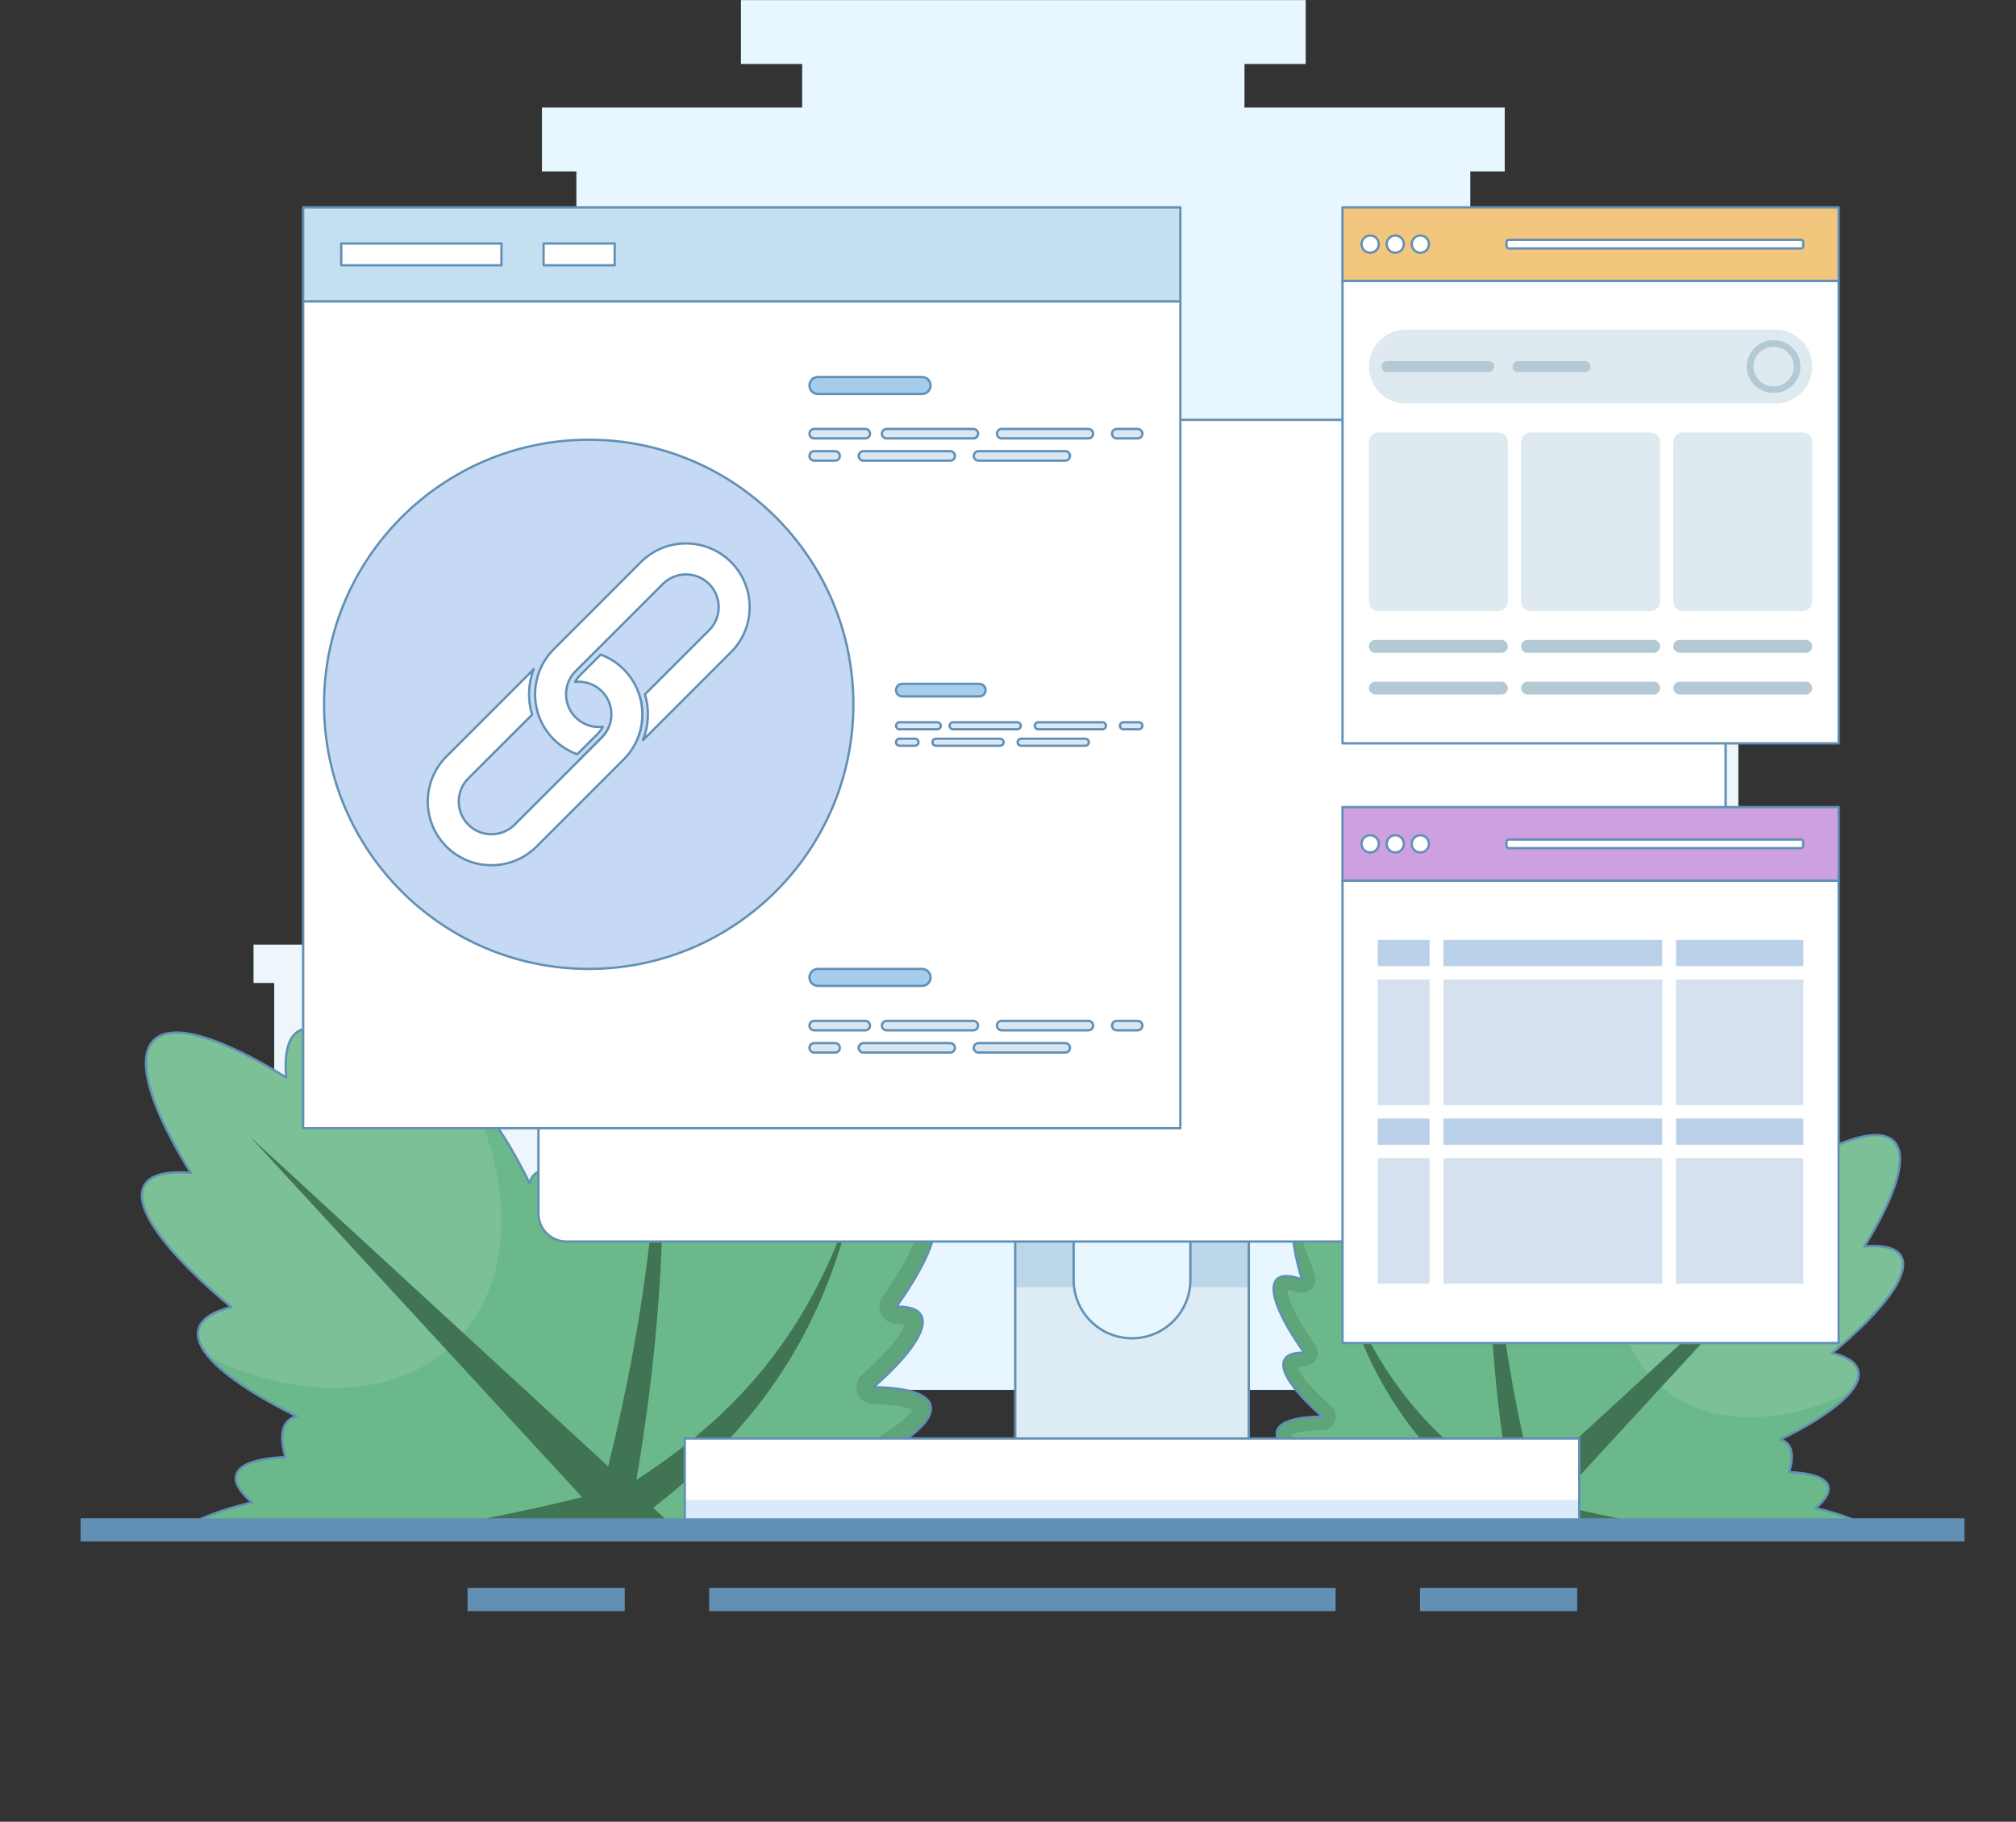<svg width="4358" height="3939" viewBox="0 0 4358 3939" fill="none" xmlns="http://www.w3.org/2000/svg">
<rect x="0" y="0" width="4358" height="3939" fill="#333333" stroke="none"/>
<g clip-path="url(#clip0_134_174)">
<path fill-rule="evenodd" clip-rule="evenodd" d="M592.72 2125.34H548.06V2042.58H885.12V1287.76H805.86V1205H1537.1V1287.76H1457.84V2042.58H1794.9V2125.34H1750.25V3005.26H592.72V2125.34Z" fill="#EDF6FB" stroke="#68A8C4" stroke-width="0.24" stroke-linecap="round" stroke-linejoin="round"/>
<path fill-rule="evenodd" clip-rule="evenodd" d="M2327.11 730.54H2212.14V616.51H3872.74V730.54H3757.77V1050.37H3815.26V1164.4H3757.77V1484.23H3815.26V1598.26H3757.77V1918.09H3815.26V2032.12H3757.77V2351.95H3815.26V2465.98H3757.77V2828.65H3815.26V3005.26H2269.63V2828.65H2327.11V2465.98H2269.63V2351.95H2327.11V2032.12H2269.63V1918.09H2327.11V1598.26H2269.63V1484.23H2327.11V1164.4H2269.63V1050.37H2327.11V730.54Z" fill="#EDF6FB" stroke="#68A8C4" stroke-width="0.24" stroke-linecap="round" stroke-linejoin="round"/>
<path fill-rule="evenodd" clip-rule="evenodd" d="M1246.02 370.69H1171.48V232.53H1734.12V138.27H1601.82V0.12H2822.46V138.27H2690.16V232.53H3252.8V370.69H3178.26V3005.26H1246.02V370.69Z" fill="#E7F6FF" stroke="#68A8C4" stroke-width="0.24" stroke-linecap="round" stroke-linejoin="round"/>
<path fill-rule="evenodd" clip-rule="evenodd" d="M1676.09 3307.95C1801.87 3287.76 1884.04 3254.52 1884.04 3216.96C1884.04 3201.97 1870.95 3187.66 1847.21 3174.6C1955.76 3124.43 2020.96 3073.68 2011.6 3038.77C2004.75 3013.2 1959.04 3000.27 1888.29 2999.43C1966.62 2930.62 2007.57 2872.46 1990.93 2843.63C1983.43 2830.65 1964.94 2824.8 1937.86 2825.36C2006.79 2727.64 2037.87 2651.09 2012.31 2625.53C2000.1 2613.32 1976.24 2614.04 1943.99 2625.64C1975.32 2521.54 1978.54 2448.22 1946.25 2429.58C1913.96 2410.94 1852.08 2450.38 1777.58 2529.57C1771.51 2495.84 1760.2 2474.82 1743.52 2470.35C1711.55 2461.78 1666.29 2515.74 1620.36 2608.27C1626.75 2505.55 1614.52 2436.49 1582.61 2427.94C1565.93 2423.47 1545.63 2436.02 1523.5 2462.19C1498.58 2356.37 1464.71 2291.27 1427.42 2291.27C1390.13 2291.27 1356.26 2356.37 1331.34 2462.19C1309.22 2436.02 1288.91 2423.46 1272.23 2427.94C1248.77 2434.23 1235.94 2473.24 1233.34 2534.29C1189.54 2521.88 1154.28 2524.21 1144.72 2558.24C1074.63 2416.39 1005.45 2333.52 956.66 2346.6C934.68 2352.49 918.85 2377.3 909.03 2417.22C792.86 2277.8 692.86 2202.17 645.36 2229.6C622.66 2242.71 614.34 2277.96 618.69 2329.79C478.39 2242.98 372.19 2209.46 332.18 2249.47C292.17 2289.48 325.68 2395.69 412.49 2535.98C360.66 2531.64 325.41 2539.95 312.3 2562.65C284.87 2610.16 360.5 2710.15 499.92 2826.32C460 2836.14 435.19 2851.97 429.3 2873.95C416.23 2922.74 499.09 2991.92 640.94 3062.01C606.9 3071.56 604.58 3106.83 616.99 3150.63C555.94 3153.23 516.92 3166.05 510.64 3189.52C506.17 3206.21 518.72 3226.51 544.9 3248.63C475.19 3265.05 423.15 3285.35 395.75 3307.95H1676.11H1676.09Z" fill="#6BB98A"/>
<mask id="mask0_134_174" style="mask-type:luminance" maskUnits="userSpaceOnUse" x="306" y="2224" width="1716" height="1084">
<path d="M1676.09 3307.95C1801.87 3287.76 1884.04 3254.52 1884.04 3216.96C1884.04 3201.97 1870.95 3187.66 1847.21 3174.6C1955.76 3124.43 2020.96 3073.68 2011.6 3038.77C2004.75 3013.2 1959.04 3000.27 1888.29 2999.43C1966.62 2930.62 2007.57 2872.46 1990.93 2843.63C1983.43 2830.65 1964.94 2824.8 1937.86 2825.36C2006.79 2727.64 2037.87 2651.09 2012.31 2625.53C2000.1 2613.32 1976.24 2614.04 1943.99 2625.64C1975.32 2521.54 1978.54 2448.22 1946.25 2429.58C1913.96 2410.94 1852.08 2450.38 1777.58 2529.57C1771.51 2495.84 1760.2 2474.82 1743.52 2470.35C1711.55 2461.78 1666.29 2515.74 1620.36 2608.27C1626.75 2505.55 1614.52 2436.49 1582.61 2427.94C1565.93 2423.47 1545.63 2436.02 1523.5 2462.19C1498.58 2356.37 1464.71 2291.27 1427.42 2291.27C1390.13 2291.27 1356.26 2356.37 1331.34 2462.19C1309.22 2436.02 1288.91 2423.46 1272.23 2427.94C1248.77 2434.23 1235.94 2473.24 1233.34 2534.29C1189.54 2521.88 1154.28 2524.21 1144.72 2558.24C1074.63 2416.39 1005.45 2333.52 956.66 2346.6C934.68 2352.49 918.85 2377.3 909.03 2417.22C792.86 2277.8 692.86 2202.17 645.36 2229.6C622.66 2242.71 614.34 2277.96 618.69 2329.79C478.39 2242.98 372.19 2209.46 332.18 2249.47C292.17 2289.48 325.68 2395.69 412.49 2535.98C360.66 2531.64 325.41 2539.95 312.3 2562.65C284.87 2610.16 360.5 2710.15 499.92 2826.32C460 2836.14 435.19 2851.97 429.3 2873.95C416.23 2922.74 499.09 2991.92 640.94 3062.01C606.9 3071.56 604.58 3106.83 616.99 3150.63C555.94 3153.23 516.92 3166.05 510.64 3189.52C506.17 3206.21 518.72 3226.51 544.9 3248.63C475.19 3265.05 423.15 3285.35 395.75 3307.95H1676.11H1676.09Z" fill="white"/>
</mask>
<g mask="url(#mask0_134_174)">
<path fill-rule="evenodd" clip-rule="evenodd" d="M517.52 3870.34C542.35 3895.17 612.22 3890.2 708.34 3861.28C696.74 3893.53 696.02 3917.38 708.23 3929.6C733.79 3955.16 810.34 3924.08 908.06 3855.15C907.5 3882.24 913.35 3900.73 926.33 3908.22C955.16 3924.86 1013.32 3883.92 1082.13 3805.58C1082.97 3876.33 1095.9 3922.04 1121.47 3928.89C1156.39 3938.25 1207.14 3873.05 1257.3 3764.5C1270.36 3788.23 1284.67 3801.33 1299.66 3801.33C1347.67 3801.33 1388.62 3667.08 1404.27 3479.12C1406.77 3449.04 1410.78 3412.37 1409.76 3385.1C1408.88 3361.58 1398.15 3315.46 1398.15 3315.46C1398.15 3315.46 1444.27 3326.19 1467.79 3327.07C1495.07 3328.09 1531.74 3324.08 1561.81 3321.58C1749.78 3305.93 1884.02 3264.97 1884.02 3216.97C1884.02 3201.98 1870.93 3187.67 1847.19 3174.61C1955.74 3124.44 2020.94 3073.69 2011.58 3038.78C2004.73 3013.21 1959.02 3000.28 1888.27 2999.44C1966.6 2930.63 2007.55 2872.47 1990.91 2843.64C1983.41 2830.66 1964.92 2824.81 1937.84 2825.37C2006.77 2727.65 2037.85 2651.1 2012.29 2625.54C2000.08 2613.33 1976.22 2614.05 1943.97 2625.65C1973.23 2528.42 1977.97 2458.05 1952.16 2433.99C1952.9 2435.63 1954.17 2438.62 1954.71 2440.9C1956.43 2448.16 1956.99 2456.84 1956.78 2466.76C1956.15 2497.89 1923.14 2566.91 1908.66 2615.04C1904.65 2628.37 1908.49 2642.83 1918.59 2652.41C1928.69 2661.99 1943.33 2665.06 1956.43 2660.35C1965.54 2657.07 1976.94 2655.27 1983.68 2654.43C1983.34 2658.69 1982.67 2664.44 1981.39 2669.13C1972.11 2703.25 1945.89 2750.01 1907.7 2804.15C1899.69 2815.51 1898.75 2830.42 1905.27 2842.69C1911.79 2854.97 1924.67 2862.53 1938.57 2862.24C1944.24 2862.12 1950.94 2863.06 1955.64 2863.88C1953.34 2869.7 1949.31 2878.98 1944.58 2886.03C1927.97 2910.78 1900.16 2939.94 1863.93 2971.77C1852.46 2981.84 1848.39 2997.94 1853.69 3012.25C1858.99 3026.56 1872.56 3036.13 1887.82 3036.31C1918.86 3036.68 1944.44 3039.33 1962.98 3045.07C1966.09 3046.03 1969.74 3047.71 1972.62 3049.15C1970.19 3052.7 1966.61 3057.55 1963.04 3061.09C1937.95 3086 1891.85 3113.38 1831.71 3141.17C1819.09 3147 1810.82 3159.44 1810.34 3173.34C1809.85 3187.24 1817.23 3200.22 1829.41 3206.93C1834.59 3209.78 1840.16 3214.17 1843.82 3217.26C1842.65 3218.35 1841.38 3219.46 1840.22 3220.31C1832.6 3225.86 1822.57 3231.02 1810.53 3236.05C1756.25 3258.71 1666.7 3275.9 1558.74 3284.89C1530.08 3287.28 1495.14 3291.25 1469.15 3290.28C1447.98 3289.49 1406.49 3279.6 1406.49 3279.6C1394.09 3276.71 1381.08 3280.43 1372.08 3289.44C1363.08 3298.44 1359.36 3311.45 1362.24 3323.86C1362.24 3323.86 1372.12 3365.35 1372.92 3386.52C1373.89 3412.51 1369.91 3447.45 1367.53 3476.11C1358.54 3584.07 1341.35 3673.61 1318.69 3727.9C1313.67 3739.94 1308.5 3749.98 1302.95 3757.59C1302.11 3758.75 1301 3760.02 1299.9 3761.19C1296.81 3757.53 1292.42 3751.96 1289.57 3746.78C1282.87 3734.6 1269.88 3727.23 1255.98 3727.72C1242.08 3728.21 1229.65 3736.47 1223.82 3749.09C1196.03 3809.23 1168.64 3855.32 1143.74 3880.41C1140.2 3883.98 1135.35 3887.55 1131.8 3889.99C1130.36 3887.11 1128.68 3883.47 1127.72 3880.35C1121.99 3861.81 1119.33 3836.22 1118.96 3805.19C1118.78 3789.93 1109.21 3776.36 1094.9 3771.06C1080.59 3765.76 1064.49 3769.84 1054.42 3781.3C1022.59 3817.54 993.43 3845.35 968.68 3861.95C961.63 3866.68 952.35 3870.71 946.53 3873.01C945.71 3868.31 944.77 3861.61 944.89 3855.94C945.17 3842.04 937.61 3829.16 925.34 3822.64C913.06 3816.12 898.16 3817.05 886.8 3825.07C832.66 3863.26 785.9 3889.48 751.78 3898.76C747.09 3900.04 741.34 3900.71 737.08 3901.05C737.93 3894.31 739.73 3882.91 743 3873.8C747.71 3860.7 744.64 3846.06 735.06 3835.96C725.48 3825.86 711.02 3822.02 697.69 3826.03C649.56 3840.51 581.41 3874.36 550.28 3874.99C540.36 3875.19 531.68 3874.63 524.42 3872.92C522.14 3872.38 519.15 3871.11 517.51 3870.37L517.52 3870.34Z" fill="#5EA57A"/>
</g>
<mask id="mask1_134_174" style="mask-type:luminance" maskUnits="userSpaceOnUse" x="517" y="2433" width="1505" height="875">
<mask id="mask2_134_174" style="mask-type:luminance" maskUnits="userSpaceOnUse" x="517" y="2433" width="1505" height="1506">
<path d="M517.52 3870.34C542.35 3895.17 612.22 3890.2 708.34 3861.28C696.74 3893.53 696.02 3917.38 708.23 3929.6C733.79 3955.16 810.34 3924.08 908.06 3855.15C907.5 3882.24 913.35 3900.73 926.33 3908.22C955.16 3924.86 1013.32 3883.92 1082.13 3805.58C1082.97 3876.33 1095.9 3922.04 1121.47 3928.89C1156.39 3938.25 1207.14 3873.05 1257.3 3764.5C1270.36 3788.23 1284.67 3801.33 1299.66 3801.33C1347.67 3801.33 1388.62 3667.08 1404.27 3479.12C1406.77 3449.04 1410.78 3412.37 1409.76 3385.1C1408.88 3361.58 1398.15 3315.46 1398.15 3315.46C1398.15 3315.46 1444.27 3326.19 1467.79 3327.07C1495.07 3328.09 1531.74 3324.08 1561.81 3321.58C1749.78 3305.93 1884.02 3264.97 1884.02 3216.97C1884.02 3201.98 1870.93 3187.67 1847.19 3174.61C1955.74 3124.44 2020.94 3073.69 2011.58 3038.78C2004.73 3013.21 1959.02 3000.28 1888.27 2999.44C1966.6 2930.63 2007.55 2872.47 1990.91 2843.64C1983.41 2830.66 1964.92 2824.81 1937.84 2825.37C2006.77 2727.65 2037.85 2651.1 2012.29 2625.54C2000.08 2613.33 1976.22 2614.05 1943.97 2625.65C1973.23 2528.42 1977.97 2458.05 1952.16 2433.99C1952.9 2435.63 1954.17 2438.62 1954.71 2440.9C1956.43 2448.16 1956.99 2456.84 1956.78 2466.76C1956.15 2497.89 1923.14 2566.91 1908.66 2615.04C1904.65 2628.37 1908.49 2642.83 1918.59 2652.41C1928.69 2661.99 1943.33 2665.06 1956.43 2660.35C1965.54 2657.07 1976.94 2655.27 1983.68 2654.43C1983.34 2658.69 1982.67 2664.44 1981.39 2669.13C1972.11 2703.25 1945.89 2750.01 1907.7 2804.15C1899.69 2815.51 1898.75 2830.42 1905.27 2842.69C1911.79 2854.97 1924.67 2862.53 1938.57 2862.24C1944.24 2862.12 1950.94 2863.06 1955.64 2863.88C1953.34 2869.7 1949.31 2878.98 1944.58 2886.03C1927.97 2910.78 1900.16 2939.94 1863.93 2971.77C1852.46 2981.84 1848.39 2997.94 1853.69 3012.25C1858.99 3026.56 1872.56 3036.13 1887.82 3036.31C1918.86 3036.68 1944.44 3039.33 1962.98 3045.07C1966.09 3046.03 1969.74 3047.71 1972.62 3049.15C1970.19 3052.7 1966.61 3057.55 1963.04 3061.09C1937.95 3086 1891.85 3113.38 1831.71 3141.17C1819.09 3147 1810.82 3159.44 1810.34 3173.34C1809.85 3187.24 1817.23 3200.22 1829.41 3206.93C1834.59 3209.78 1840.16 3214.17 1843.82 3217.26C1842.65 3218.35 1841.38 3219.46 1840.22 3220.31C1832.6 3225.86 1822.57 3231.02 1810.53 3236.05C1756.25 3258.71 1666.7 3275.9 1558.74 3284.89C1530.08 3287.28 1495.14 3291.25 1469.15 3290.28C1447.98 3289.49 1406.49 3279.6 1406.49 3279.6C1394.09 3276.71 1381.08 3280.43 1372.08 3289.44C1363.08 3298.44 1359.36 3311.45 1362.24 3323.86C1362.24 3323.86 1372.12 3365.35 1372.92 3386.52C1373.89 3412.51 1369.91 3447.45 1367.53 3476.11C1358.54 3584.07 1341.35 3673.61 1318.69 3727.9C1313.67 3739.94 1308.5 3749.98 1302.95 3757.59C1302.11 3758.75 1301 3760.02 1299.9 3761.19C1296.81 3757.53 1292.42 3751.96 1289.57 3746.78C1282.87 3734.6 1269.88 3727.23 1255.98 3727.72C1242.08 3728.21 1229.65 3736.47 1223.82 3749.09C1196.03 3809.23 1168.64 3855.32 1143.74 3880.41C1140.2 3883.98 1135.35 3887.55 1131.8 3889.99C1130.36 3887.11 1128.68 3883.47 1127.72 3880.35C1121.99 3861.81 1119.33 3836.22 1118.96 3805.19C1118.78 3789.93 1109.21 3776.36 1094.9 3771.06C1080.59 3765.76 1064.49 3769.84 1054.42 3781.3C1022.59 3817.54 993.43 3845.35 968.68 3861.95C961.63 3866.68 952.35 3870.71 946.53 3873.01C945.71 3868.31 944.77 3861.61 944.89 3855.94C945.17 3842.04 937.61 3829.16 925.34 3822.64C913.06 3816.12 898.16 3817.05 886.8 3825.07C832.66 3863.26 785.9 3889.48 751.78 3898.76C747.09 3900.04 741.34 3900.71 737.08 3901.05C737.93 3894.31 739.73 3882.91 743 3873.8C747.71 3860.7 744.64 3846.06 735.06 3835.96C725.48 3825.86 711.02 3822.02 697.69 3826.03C649.56 3840.51 581.41 3874.36 550.28 3874.99C540.36 3875.19 531.68 3874.63 524.42 3872.92C522.14 3872.38 519.15 3871.11 517.51 3870.37L517.52 3870.34Z" fill="white"/>
</mask>
<g mask="url(#mask2_134_174)">
<path d="M1676.09 3307.95C1801.87 3287.76 1884.04 3254.52 1884.04 3216.96C1884.04 3201.97 1870.95 3187.66 1847.21 3174.6C1955.76 3124.43 2020.96 3073.68 2011.6 3038.77C2004.75 3013.2 1959.04 3000.27 1888.29 2999.43C1966.62 2930.62 2007.57 2872.46 1990.93 2843.63C1983.43 2830.65 1964.94 2824.8 1937.86 2825.36C2006.79 2727.64 2037.87 2651.09 2012.31 2625.53C2000.1 2613.32 1976.24 2614.04 1943.99 2625.64C1975.32 2521.54 1978.54 2448.22 1946.25 2429.58C1913.96 2410.94 1852.08 2450.38 1777.58 2529.57C1771.51 2495.84 1760.2 2474.82 1743.52 2470.35C1711.55 2461.78 1666.29 2515.74 1620.36 2608.27C1626.75 2505.55 1614.52 2436.49 1582.61 2427.94C1565.93 2423.47 1545.63 2436.02 1523.5 2462.19C1498.58 2356.37 1464.71 2291.27 1427.42 2291.27C1390.13 2291.27 1356.26 2356.37 1331.34 2462.19C1309.22 2436.02 1288.91 2423.46 1272.23 2427.94C1248.77 2434.23 1235.94 2473.24 1233.34 2534.29C1189.54 2521.88 1154.28 2524.21 1144.72 2558.24C1074.63 2416.39 1005.45 2333.52 956.66 2346.6C934.68 2352.49 918.85 2377.3 909.03 2417.22C792.86 2277.8 692.86 2202.17 645.36 2229.6C622.66 2242.71 614.34 2277.96 618.69 2329.79C478.39 2242.98 372.19 2209.46 332.18 2249.47C292.17 2289.48 325.68 2395.69 412.49 2535.98C360.66 2531.64 325.41 2539.95 312.3 2562.65C284.87 2610.16 360.5 2710.15 499.92 2826.32C460 2836.14 435.19 2851.97 429.3 2873.95C416.23 2922.74 499.09 2991.92 640.94 3062.01C606.9 3071.56 604.58 3106.83 616.99 3150.63C555.94 3153.23 516.92 3166.05 510.64 3189.52C506.17 3206.21 518.72 3226.51 544.9 3248.63C475.19 3265.05 423.15 3285.35 395.75 3307.95H1676.11H1676.09Z" fill="white"/>
</g>
</mask>
<g mask="url(#mask1_134_174)">
<path fill-rule="evenodd" clip-rule="evenodd" d="M1258.28 3237.17C1091.51 3278.53 921.65 3310.27 749.44 3329.18C651.74 3339.91 567.21 3344.98 497.76 3347.3C497.26 3347.32 497.24 3347.25 496.77 3347.42C495.81 3347.76 495.46 3348.63 495.4 3348.77C495.19 3349.28 495.19 3349.29 495.19 3349.84C495.19 3349.99 495.19 3350.88 495.93 3351.63C496.16 3351.86 496.44 3352.06 496.74 3352.19C497.05 3352.32 497.39 3352.37 497.73 3352.41C497.89 3352.43 505.75 3352.75 506.45 3352.78C765.98 3363.57 1026.84 3342.71 1287.77 3298.1C1212.13 3414.67 1123 3519.54 1003.88 3606.09C922.74 3665.05 832.2 3712.21 730.96 3749.12C730.48 3749.29 730.46 3749.26 730.06 3749.57C729.26 3750.21 729.18 3751.12 729.17 3751.28C729.13 3751.81 729.13 3751.82 729.29 3752.33C729.34 3752.48 729.6 3753.32 730.54 3753.81C730.83 3753.96 731.16 3754.06 731.48 3754.09C731.82 3754.12 732.16 3754.05 732.49 3754C732.6 3753.98 737.38 3752.68 737.81 3752.56C1022 3675.01 1202.44 3522.07 1347.95 3334.54L1549.69 3553.64L1551.97 3555.81C1552.09 3555.92 1552.21 3556.03 1552.34 3556.14C1553.15 3557.02 1553.97 3557.91 1554.78 3558.79C1555.49 3559.56 1556.28 3560.25 1557.06 3560.96C1557.83 3561.65 1558.6 3562.35 1559.42 3562.99C1561.04 3564.24 1562.66 3565.5 1564.37 3566.62C1566.06 3567.73 1567.8 3568.76 1569.59 3569.69C1571.36 3570.62 1573.18 3571.46 1575.03 3572.21C1576.87 3572.95 1578.75 3573.61 1580.65 3574.17C1582.54 3574.73 1584.47 3575.19 1586.4 3575.57C1588.33 3575.94 1590.29 3576.22 1592.24 3576.41C1594.2 3576.6 1596.16 3576.69 1598.13 3576.69C1600.1 3576.69 1602.06 3576.6 1604.02 3576.41C1605.98 3576.22 1607.93 3575.94 1609.86 3575.57C1611.8 3575.2 1613.72 3574.73 1615.61 3574.17C1617.51 3573.61 1619.39 3572.96 1621.23 3572.21C1623.08 3571.46 1624.9 3570.62 1626.67 3569.69C1628.46 3568.75 1630.2 3567.73 1631.89 3566.62C1633.6 3565.49 1635.22 3564.24 1636.84 3562.99C1637.66 3562.36 1638.43 3561.66 1639.2 3560.96C1639.57 3560.62 1641.53 3558.85 1643.65 3556.51C1644.34 3555.74 1645.04 3554.97 1645.68 3554.15C1646.93 3552.53 1648.19 3550.9 1649.31 3549.2C1650.42 3547.51 1651.45 3545.77 1652.39 3543.98C1653.32 3542.21 1654.16 3540.39 1654.91 3538.54C1655.65 3536.7 1656.3 3534.82 1656.87 3532.92C1657.43 3531.03 1657.89 3529.1 1658.27 3527.17C1658.64 3525.24 1658.92 3523.28 1659.11 3521.33C1659.3 3519.37 1659.39 3517.41 1659.39 3515.44C1659.39 3513.47 1659.3 3511.51 1659.11 3509.55C1658.92 3507.59 1658.64 3505.64 1658.27 3503.71C1657.9 3501.77 1657.43 3499.85 1656.87 3497.96C1656.31 3496.06 1655.66 3494.18 1654.91 3492.34C1654.16 3490.49 1653.32 3488.67 1652.39 3486.9C1651.45 3485.11 1650.43 3483.36 1649.31 3481.68C1648.18 3479.97 1646.93 3478.35 1645.68 3476.73C1645.04 3475.91 1644.35 3475.14 1643.65 3474.37L1641.48 3472.09L1639.46 3470.23C1639.16 3469.89 1638.86 3469.56 1638.56 3469.23C1637.86 3468.45 1637.16 3467.66 1636.39 3466.95C1561.59 3398.05 1486.77 3329.16 1411.96 3260.27C1599.57 3114.74 1752.59 2934.28 1830.16 2649.99C1830.28 2649.56 1831.58 2644.79 1831.6 2644.67C1831.66 2644.34 1831.73 2644 1831.69 2643.66C1831.66 2643.33 1831.56 2643.01 1831.41 2642.72C1830.92 2641.78 1830.08 2641.51 1829.93 2641.47C1829.42 2641.31 1829.41 2641.31 1828.88 2641.35C1828.73 2641.36 1827.81 2641.43 1827.17 2642.24C1826.85 2642.64 1826.89 2642.66 1826.72 2643.14C1789.81 2744.38 1742.64 2834.92 1683.68 2916.06C1597.13 3035.18 1492.25 3124.31 1375.69 3199.95C1420.3 2939.03 1441.15 2678.16 1430.37 2418.63C1430.34 2417.93 1430.01 2410.07 1430 2409.91C1429.96 2409.57 1429.91 2409.23 1429.78 2408.92C1429.65 2408.62 1429.45 2408.34 1429.22 2408.11C1428.47 2407.36 1427.58 2407.37 1427.43 2407.37C1426.88 2407.37 1426.87 2407.37 1426.36 2407.58C1426.22 2407.64 1425.34 2407.99 1425.01 2408.95C1424.84 2409.43 1424.91 2409.44 1424.89 2409.94C1422.58 2479.39 1417.5 2563.92 1406.77 2661.62C1387.85 2833.92 1356.1 3003.87 1314.7 3170.72C1057.09 2933.54 799.46 2696.4 541.89 2459.18L1258.25 3237.2L1258.28 3237.17Z" fill="#417355"/>
</g>
<mask id="mask3_134_174" style="mask-type:luminance" maskUnits="userSpaceOnUse" x="306" y="2224" width="1716" height="1084">
<path d="M1676.09 3307.95C1801.87 3287.76 1884.04 3254.52 1884.04 3216.96C1884.04 3201.97 1870.95 3187.66 1847.21 3174.6C1955.76 3124.43 2020.96 3073.68 2011.6 3038.77C2004.75 3013.2 1959.04 3000.27 1888.29 2999.43C1966.62 2930.62 2007.57 2872.46 1990.93 2843.63C1983.43 2830.65 1964.94 2824.8 1937.86 2825.36C2006.79 2727.64 2037.87 2651.09 2012.31 2625.53C2000.1 2613.32 1976.24 2614.04 1943.99 2625.64C1975.32 2521.54 1978.54 2448.22 1946.25 2429.58C1913.96 2410.94 1852.08 2450.38 1777.58 2529.57C1771.51 2495.84 1760.2 2474.82 1743.52 2470.35C1711.55 2461.78 1666.29 2515.74 1620.36 2608.27C1626.75 2505.55 1614.52 2436.49 1582.61 2427.94C1565.93 2423.47 1545.63 2436.02 1523.5 2462.19C1498.58 2356.37 1464.71 2291.27 1427.42 2291.27C1390.13 2291.27 1356.26 2356.37 1331.34 2462.19C1309.22 2436.02 1288.91 2423.46 1272.23 2427.94C1248.77 2434.23 1235.94 2473.24 1233.34 2534.29C1189.54 2521.88 1154.28 2524.21 1144.72 2558.24C1074.63 2416.39 1005.45 2333.52 956.66 2346.6C934.68 2352.49 918.85 2377.3 909.03 2417.22C792.86 2277.8 692.86 2202.17 645.36 2229.6C622.66 2242.71 614.34 2277.96 618.69 2329.79C478.39 2242.98 372.19 2209.46 332.18 2249.47C292.17 2289.48 325.68 2395.69 412.49 2535.98C360.66 2531.64 325.41 2539.95 312.3 2562.65C284.87 2610.16 360.5 2710.15 499.92 2826.32C460 2836.14 435.19 2851.97 429.3 2873.95C416.23 2922.74 499.09 2991.92 640.94 3062.01C606.9 3071.56 604.58 3106.83 616.99 3150.63C555.94 3153.23 516.92 3166.05 510.64 3189.52C506.17 3206.21 518.72 3226.51 544.9 3248.63C475.19 3265.05 423.15 3285.35 395.75 3307.95H1676.11H1676.09Z" fill="white"/>
</mask>
<g mask="url(#mask3_134_174)">
<path fill-rule="evenodd" clip-rule="evenodd" d="M99.72 2017.02C-73.22 2189.96 -15.5 2528.49 228.53 2772.53C472.57 3016.56 811.1 3074.28 984.04 2901.34C1156.98 2728.4 1099.26 2389.87 855.23 2145.83C611.19 1901.8 272.66 1844.08 99.72 2017.02Z" fill="#7BC096"/>
<path fill-rule="evenodd" clip-rule="evenodd" d="M1258.28 3237.17C1091.51 3278.53 921.65 3310.27 749.44 3329.18C651.74 3339.91 567.21 3344.98 497.76 3347.3C497.26 3347.32 497.24 3347.25 496.77 3347.42C495.81 3347.76 495.46 3348.63 495.4 3348.77C495.19 3349.28 495.19 3349.29 495.19 3349.84C495.19 3349.99 495.19 3350.88 495.93 3351.63C496.16 3351.86 496.44 3352.06 496.74 3352.19C497.05 3352.32 497.39 3352.37 497.73 3352.41C497.89 3352.43 505.75 3352.75 506.45 3352.78C765.98 3363.57 1026.84 3342.71 1287.77 3298.1C1212.13 3414.67 1123 3519.54 1003.88 3606.09C922.74 3665.05 832.2 3712.21 730.96 3749.12C730.48 3749.29 730.46 3749.26 730.06 3749.57C729.26 3750.21 729.18 3751.12 729.17 3751.28C729.13 3751.81 729.13 3751.82 729.29 3752.33C729.34 3752.48 729.6 3753.32 730.54 3753.81C730.83 3753.96 731.16 3754.06 731.48 3754.09C731.82 3754.12 732.16 3754.05 732.49 3754C732.6 3753.98 737.38 3752.68 737.81 3752.56C1022 3675.01 1202.44 3522.07 1347.95 3334.54L1549.69 3553.64L1551.97 3555.81C1552.09 3555.92 1552.21 3556.03 1552.34 3556.14C1553.15 3557.02 1553.97 3557.91 1554.78 3558.79C1555.49 3559.56 1556.28 3560.25 1557.06 3560.96C1557.83 3561.65 1558.6 3562.35 1559.42 3562.99C1561.04 3564.24 1562.66 3565.5 1564.37 3566.62C1566.06 3567.73 1567.8 3568.76 1569.59 3569.69C1571.36 3570.62 1573.18 3571.46 1575.03 3572.21C1576.87 3572.95 1578.75 3573.61 1580.65 3574.17C1582.54 3574.73 1584.47 3575.19 1586.4 3575.57C1588.33 3575.94 1590.29 3576.22 1592.24 3576.41C1594.2 3576.6 1596.16 3576.69 1598.13 3576.69C1600.1 3576.69 1602.06 3576.6 1604.02 3576.41C1605.98 3576.22 1607.93 3575.94 1609.86 3575.57C1611.8 3575.2 1613.72 3574.73 1615.61 3574.17C1617.51 3573.61 1619.39 3572.96 1621.23 3572.21C1623.08 3571.46 1624.9 3570.62 1626.67 3569.69C1628.46 3568.75 1630.2 3567.73 1631.89 3566.62C1633.6 3565.49 1635.22 3564.24 1636.84 3562.99C1637.66 3562.36 1638.43 3561.66 1639.2 3560.96C1639.57 3560.62 1641.53 3558.85 1643.65 3556.51C1644.34 3555.74 1645.04 3554.97 1645.68 3554.15C1646.93 3552.53 1648.19 3550.9 1649.31 3549.2C1650.42 3547.51 1651.45 3545.77 1652.39 3543.98C1653.32 3542.21 1654.16 3540.39 1654.91 3538.54C1655.65 3536.7 1656.3 3534.82 1656.87 3532.92C1657.43 3531.03 1657.89 3529.1 1658.27 3527.17C1658.64 3525.24 1658.92 3523.28 1659.11 3521.33C1659.3 3519.37 1659.39 3517.41 1659.39 3515.44C1659.39 3513.47 1659.3 3511.51 1659.11 3509.55C1658.92 3507.59 1658.64 3505.64 1658.27 3503.71C1657.9 3501.77 1657.43 3499.85 1656.87 3497.96C1656.31 3496.06 1655.66 3494.18 1654.91 3492.34C1654.16 3490.49 1653.32 3488.67 1652.39 3486.9C1651.45 3485.11 1650.43 3483.36 1649.31 3481.68C1648.18 3479.97 1646.93 3478.35 1645.68 3476.73C1645.04 3475.91 1644.35 3475.14 1643.65 3474.37L1641.48 3472.09L1639.46 3470.23C1639.16 3469.89 1638.86 3469.56 1638.56 3469.23C1637.86 3468.45 1637.16 3467.66 1636.39 3466.95C1561.59 3398.05 1486.77 3329.16 1411.96 3260.27C1599.57 3114.74 1752.59 2934.28 1830.16 2649.99C1830.28 2649.56 1831.58 2644.79 1831.6 2644.67C1831.66 2644.34 1831.73 2644 1831.69 2643.66C1831.66 2643.33 1831.56 2643.01 1831.41 2642.72C1830.92 2641.78 1830.08 2641.51 1829.93 2641.47C1829.42 2641.31 1829.41 2641.31 1828.88 2641.35C1828.73 2641.36 1827.81 2641.43 1827.17 2642.24C1826.85 2642.64 1826.89 2642.66 1826.72 2643.14C1789.81 2744.38 1742.64 2834.92 1683.68 2916.06C1597.13 3035.18 1492.25 3124.31 1375.69 3199.95C1420.3 2939.03 1441.15 2678.16 1430.37 2418.63C1430.34 2417.93 1430.01 2410.07 1430 2409.91C1429.96 2409.57 1429.91 2409.23 1429.78 2408.92C1429.65 2408.62 1429.45 2408.34 1429.22 2408.11C1428.47 2407.36 1427.58 2407.37 1427.43 2407.37C1426.88 2407.37 1426.87 2407.37 1426.36 2407.58C1426.22 2407.64 1425.34 2407.99 1425.01 2408.95C1424.84 2409.43 1424.91 2409.44 1424.89 2409.94C1422.58 2479.39 1417.5 2563.92 1406.77 2661.62C1387.85 2833.92 1356.1 3003.87 1314.7 3170.72C1057.09 2933.54 799.46 2696.4 541.89 2459.18L1258.25 3237.2L1258.28 3237.17Z" fill="#417355"/>
</g>
<path d="M1676.09 3307.95C1801.87 3287.76 1884.04 3254.52 1884.04 3216.96C1884.04 3201.97 1870.95 3187.66 1847.21 3174.6C1955.76 3124.43 2020.96 3073.68 2011.6 3038.77C2004.75 3013.2 1959.04 3000.27 1888.29 2999.43C1966.62 2930.62 2007.57 2872.46 1990.93 2843.63C1983.43 2830.65 1964.94 2824.8 1937.86 2825.36C2006.79 2727.64 2037.87 2651.09 2012.31 2625.53C2000.1 2613.32 1976.24 2614.04 1943.99 2625.64C1975.32 2521.54 1978.54 2448.22 1946.25 2429.58C1913.96 2410.94 1852.08 2450.38 1777.58 2529.57C1771.51 2495.84 1760.2 2474.82 1743.52 2470.35C1711.55 2461.78 1666.29 2515.74 1620.36 2608.27C1626.75 2505.55 1614.52 2436.49 1582.61 2427.94C1565.93 2423.47 1545.63 2436.02 1523.5 2462.19C1498.58 2356.37 1464.71 2291.27 1427.42 2291.27C1390.13 2291.27 1356.26 2356.37 1331.34 2462.19C1309.22 2436.02 1288.91 2423.46 1272.23 2427.94C1248.77 2434.23 1235.94 2473.24 1233.34 2534.29C1189.54 2521.88 1154.28 2524.21 1144.72 2558.24C1074.63 2416.39 1005.45 2333.52 956.66 2346.6C934.68 2352.49 918.85 2377.3 909.03 2417.22C792.86 2277.8 692.86 2202.17 645.36 2229.6C622.66 2242.71 614.34 2277.96 618.69 2329.79C478.39 2242.98 372.19 2209.46 332.18 2249.47C292.17 2289.48 325.68 2395.69 412.49 2535.98C360.66 2531.64 325.41 2539.95 312.3 2562.65C284.87 2610.16 360.5 2710.15 499.92 2826.32C460 2836.14 435.19 2851.97 429.3 2873.95C416.23 2922.74 499.09 2991.92 640.94 3062.01C606.9 3071.56 604.58 3106.83 616.99 3150.63C555.94 3153.23 516.92 3166.05 510.64 3189.52C506.17 3206.21 518.72 3226.51 544.9 3248.63C475.19 3265.05 423.15 3285.35 395.75 3307.95H1676.11H1676.09Z" stroke="#6290B5" stroke-width="5" stroke-linecap="round" stroke-linejoin="round"/>
<path fill-rule="evenodd" clip-rule="evenodd" d="M3027.04 3307.95C2927.2 3291.93 2861.97 3265.54 2861.97 3235.72C2861.97 3223.82 2872.36 3212.46 2891.21 3202.09C2805.04 3162.27 2753.29 3121.98 2760.71 3094.26C2766.15 3073.96 2802.44 3063.7 2858.6 3063.03C2796.42 3008.41 2763.91 2962.24 2777.12 2939.35C2783.07 2929.04 2797.75 2924.41 2819.25 2924.85C2764.53 2847.28 2739.86 2786.51 2760.15 2766.22C2769.84 2756.52 2788.78 2757.1 2814.38 2766.31C2789.51 2683.67 2786.96 2625.47 2812.59 2610.67C2838.22 2595.87 2887.35 2627.18 2946.48 2690.04C2951.3 2663.27 2960.28 2646.58 2973.52 2643.03C2998.9 2636.23 3034.83 2679.06 3071.29 2752.51C3066.21 2670.97 3075.93 2616.14 3101.25 2609.36C3114.49 2605.81 3130.61 2615.78 3148.17 2636.55C3167.95 2552.55 3194.84 2500.87 3224.44 2500.87C3254.04 2500.87 3280.93 2552.55 3300.71 2636.55C3318.27 2615.77 3334.39 2605.81 3347.63 2609.36C3366.25 2614.35 3376.43 2645.32 3378.5 2693.79C3413.27 2683.94 3441.26 2685.79 3448.85 2712.81C3504.49 2600.21 3559.4 2534.42 3598.14 2544.8C3615.59 2549.48 3628.15 2569.17 3635.95 2600.86C3728.17 2490.18 3807.55 2430.15 3845.26 2451.92C3863.28 2462.32 3869.88 2490.31 3866.43 2531.45C3977.8 2462.54 4062.11 2435.93 4093.87 2467.69C4125.63 2499.45 4099.03 2583.76 4030.11 2695.13C4071.25 2691.68 4099.24 2698.28 4109.64 2716.3C4131.41 2754.01 4071.38 2833.39 3960.7 2925.61C3992.39 2933.41 4012.09 2945.97 4016.76 2963.42C4027.14 3002.15 3961.36 3057.07 3848.75 3112.71C3875.77 3120.29 3877.61 3148.29 3867.77 3183.06C3916.24 3185.13 3947.2 3195.3 3952.2 3213.93C3955.75 3227.17 3945.78 3243.29 3925.01 3260.85C3980.35 3273.88 4021.66 3290 4043.41 3307.94H3027.03L3027.04 3307.95Z" fill="#6BB98A"/>
<mask id="mask4_134_174" style="mask-type:luminance" maskUnits="userSpaceOnUse" x="2753" y="2447" width="1362" height="861">
<path d="M3027.04 3307.95C2927.2 3291.93 2861.97 3265.54 2861.97 3235.72C2861.97 3223.82 2872.36 3212.46 2891.21 3202.09C2805.04 3162.27 2753.29 3121.98 2760.71 3094.26C2766.15 3073.96 2802.44 3063.7 2858.6 3063.03C2796.42 3008.41 2763.91 2962.24 2777.12 2939.35C2783.07 2929.04 2797.75 2924.41 2819.25 2924.85C2764.53 2847.28 2739.86 2786.51 2760.15 2766.22C2769.84 2756.52 2788.78 2757.1 2814.38 2766.31C2789.51 2683.67 2786.96 2625.47 2812.59 2610.67C2838.22 2595.87 2887.35 2627.18 2946.48 2690.04C2951.3 2663.27 2960.28 2646.58 2973.52 2643.03C2998.9 2636.23 3034.83 2679.06 3071.29 2752.51C3066.21 2670.97 3075.93 2616.14 3101.25 2609.36C3114.49 2605.81 3130.61 2615.78 3148.17 2636.55C3167.95 2552.55 3194.84 2500.87 3224.44 2500.87C3254.04 2500.87 3280.93 2552.55 3300.71 2636.55C3318.27 2615.77 3334.39 2605.81 3347.63 2609.36C3366.25 2614.35 3376.43 2645.32 3378.5 2693.79C3413.27 2683.94 3441.26 2685.79 3448.85 2712.81C3504.49 2600.21 3559.4 2534.42 3598.14 2544.8C3615.59 2549.48 3628.15 2569.17 3635.95 2600.86C3728.17 2490.18 3807.55 2430.15 3845.26 2451.92C3863.28 2462.32 3869.88 2490.31 3866.43 2531.45C3977.8 2462.54 4062.11 2435.93 4093.87 2467.69C4125.63 2499.45 4099.03 2583.76 4030.11 2695.13C4071.25 2691.68 4099.24 2698.28 4109.64 2716.3C4131.41 2754.01 4071.38 2833.39 3960.7 2925.61C3992.39 2933.41 4012.09 2945.97 4016.76 2963.42C4027.14 3002.15 3961.36 3057.07 3848.75 3112.71C3875.77 3120.29 3877.61 3148.29 3867.77 3183.06C3916.24 3185.13 3947.2 3195.3 3952.2 3213.93C3955.75 3227.17 3945.78 3243.29 3925.01 3260.85C3980.35 3273.88 4021.66 3290 4043.41 3307.94H3027.03L3027.04 3307.95Z" fill="white"/>
</mask>
<g mask="url(#mask4_134_174)">
<path fill-rule="evenodd" clip-rule="evenodd" d="M3946.74 3754.39C3927.03 3774.1 3871.57 3770.16 3795.26 3747.2C3804.47 3772.8 3805.04 3791.74 3795.35 3801.43C3775.06 3821.72 3714.29 3797.05 3636.72 3742.33C3637.16 3763.83 3632.52 3778.51 3622.22 3784.46C3599.33 3797.67 3553.16 3765.17 3498.54 3702.98C3497.87 3759.14 3487.61 3795.43 3467.31 3800.87C3439.59 3808.3 3399.3 3756.55 3359.48 3670.37C3349.11 3689.21 3337.75 3699.61 3325.85 3699.61C3287.74 3699.61 3255.23 3593.04 3242.81 3443.83C3240.82 3419.95 3237.64 3390.84 3238.45 3369.19C3239.15 3350.52 3247.66 3313.91 3247.66 3313.91C3247.66 3313.91 3211.05 3322.43 3192.38 3323.12C3170.73 3323.93 3141.62 3320.75 3117.74 3318.76C2968.53 3306.34 2861.96 3273.82 2861.96 3235.71C2861.96 3223.81 2872.35 3212.45 2891.2 3202.08C2805.03 3162.26 2753.28 3121.97 2760.7 3094.25C2766.14 3073.95 2802.43 3063.69 2858.59 3063.02C2796.41 3008.4 2763.9 2962.23 2777.11 2939.34C2783.06 2929.03 2797.74 2924.4 2819.24 2924.84C2764.52 2847.27 2739.85 2786.5 2760.14 2766.21C2769.83 2756.51 2788.77 2757.09 2814.37 2766.3C2791.14 2689.12 2787.38 2633.26 2807.87 2614.15C2807.28 2615.45 2806.27 2617.83 2805.85 2619.64C2804.49 2625.4 2804.04 2632.29 2804.2 2640.17C2804.7 2664.88 2830.91 2719.67 2842.4 2757.88C2845.58 2768.46 2842.53 2779.94 2834.51 2787.54C2826.49 2795.14 2814.87 2797.58 2804.47 2793.84C2797.24 2791.24 2788.19 2789.81 2782.84 2789.14C2783.11 2792.52 2783.65 2797.08 2784.66 2800.81C2792.03 2827.89 2812.84 2865.01 2843.16 2907.99C2849.52 2917.01 2850.27 2928.84 2845.09 2938.59C2839.91 2948.34 2829.69 2954.34 2818.65 2954.11C2814.15 2954.02 2808.83 2954.76 2805.1 2955.41C2806.93 2960.03 2810.12 2967.4 2813.88 2972.99C2827.06 2992.63 2849.14 3015.78 2877.9 3041.05C2887 3049.05 2890.24 3061.83 2886.03 3073.19C2881.82 3084.55 2871.05 3092.15 2858.94 3092.29C2834.3 3092.58 2813.99 3094.69 2799.27 3099.24C2796.8 3100 2793.91 3101.33 2791.62 3102.48C2793.55 3105.3 2796.39 3109.15 2799.22 3111.96C2819.14 3131.73 2855.73 3153.47 2903.47 3175.53C2913.49 3180.16 2920.05 3190.03 2920.44 3201.06C2920.83 3212.09 2914.97 3222.4 2905.31 3227.72C2901.2 3229.98 2896.78 3233.47 2893.87 3235.92C2894.8 3236.79 2895.81 3237.67 2896.73 3238.34C2902.78 3242.75 2910.74 3246.85 2920.3 3250.83C2963.39 3268.81 3034.48 3282.47 3120.18 3289.6C3142.93 3291.49 3170.66 3294.65 3191.3 3293.88C3208.11 3293.25 3241.04 3285.41 3241.04 3285.41C3250.88 3283.12 3261.21 3286.07 3268.36 3293.22C3275.51 3300.37 3278.46 3310.7 3276.17 3320.54C3276.17 3320.54 3268.32 3353.47 3267.7 3370.28C3266.93 3390.92 3270.09 3418.65 3271.98 3441.4C3279.12 3527.1 3292.77 3598.19 3310.75 3641.28C3314.74 3650.83 3318.84 3658.8 3323.24 3664.85C3323.91 3665.77 3324.79 3666.78 3325.66 3667.71C3328.11 3664.8 3331.6 3660.38 3333.86 3656.27C3339.18 3646.6 3349.49 3640.75 3360.52 3641.13C3371.55 3641.52 3381.42 3648.08 3386.05 3658.1C3408.11 3705.84 3429.85 3742.43 3449.62 3762.35C3452.43 3765.18 3456.28 3768.02 3459.1 3769.95C3460.24 3767.66 3461.57 3764.77 3462.34 3762.3C3466.89 3747.59 3469 3727.27 3469.29 3702.63C3469.43 3690.51 3477.03 3679.74 3488.39 3675.54C3499.75 3671.34 3512.53 3674.57 3520.53 3683.67C3545.8 3712.44 3568.95 3734.51 3588.59 3747.7C3594.18 3751.46 3601.56 3754.65 3606.17 3756.48C3606.82 3752.75 3607.56 3747.43 3607.47 3742.93C3607.24 3731.89 3613.25 3721.67 3622.99 3716.49C3632.74 3711.31 3644.57 3712.06 3653.59 3718.42C3696.57 3748.73 3733.69 3769.55 3760.77 3776.92C3764.5 3777.93 3769.06 3778.46 3772.44 3778.74C3771.77 3773.39 3770.34 3764.34 3767.74 3757.11C3764 3746.71 3766.43 3735.09 3774.04 3727.07C3781.65 3719.05 3793.12 3716 3803.7 3719.18C3841.91 3730.68 3896.01 3757.55 3920.72 3758.05C3928.6 3758.21 3935.48 3757.77 3941.25 3756.4C3943.06 3755.97 3945.44 3754.96 3946.74 3754.38V3754.39Z" fill="#5EA57A"/>
</g>
<mask id="mask5_134_174" style="mask-type:luminance" maskUnits="userSpaceOnUse" x="2753" y="2614" width="1194" height="694">
<mask id="mask6_134_174" style="mask-type:luminance" maskUnits="userSpaceOnUse" x="2753" y="2614" width="1194" height="1195">
<path d="M3946.74 3754.39C3927.03 3774.1 3871.57 3770.16 3795.26 3747.2C3804.47 3772.8 3805.04 3791.74 3795.35 3801.43C3775.06 3821.72 3714.29 3797.05 3636.72 3742.33C3637.16 3763.83 3632.52 3778.51 3622.22 3784.46C3599.33 3797.67 3553.16 3765.17 3498.54 3702.98C3497.87 3759.14 3487.61 3795.43 3467.31 3800.87C3439.59 3808.3 3399.3 3756.55 3359.48 3670.37C3349.11 3689.21 3337.75 3699.61 3325.85 3699.61C3287.74 3699.61 3255.23 3593.04 3242.81 3443.83C3240.82 3419.95 3237.64 3390.84 3238.45 3369.19C3239.15 3350.52 3247.66 3313.91 3247.66 3313.91C3247.66 3313.91 3211.05 3322.43 3192.38 3323.12C3170.73 3323.93 3141.62 3320.75 3117.74 3318.76C2968.53 3306.34 2861.96 3273.82 2861.96 3235.71C2861.96 3223.81 2872.35 3212.45 2891.2 3202.08C2805.03 3162.26 2753.28 3121.97 2760.7 3094.25C2766.14 3073.95 2802.43 3063.69 2858.59 3063.02C2796.41 3008.4 2763.9 2962.23 2777.11 2939.34C2783.06 2929.03 2797.74 2924.4 2819.24 2924.84C2764.52 2847.27 2739.85 2786.5 2760.14 2766.21C2769.83 2756.51 2788.77 2757.09 2814.37 2766.3C2791.14 2689.12 2787.38 2633.26 2807.87 2614.15C2807.28 2615.45 2806.27 2617.83 2805.85 2619.64C2804.49 2625.4 2804.04 2632.29 2804.2 2640.17C2804.7 2664.88 2830.91 2719.67 2842.4 2757.88C2845.58 2768.46 2842.53 2779.94 2834.51 2787.54C2826.49 2795.14 2814.87 2797.58 2804.47 2793.84C2797.24 2791.24 2788.19 2789.81 2782.84 2789.14C2783.11 2792.52 2783.65 2797.08 2784.66 2800.81C2792.03 2827.89 2812.84 2865.01 2843.16 2907.99C2849.52 2917.01 2850.27 2928.84 2845.09 2938.59C2839.91 2948.34 2829.69 2954.34 2818.65 2954.11C2814.15 2954.02 2808.83 2954.76 2805.1 2955.41C2806.93 2960.03 2810.12 2967.4 2813.88 2972.99C2827.06 2992.63 2849.14 3015.78 2877.9 3041.05C2887 3049.05 2890.24 3061.83 2886.03 3073.19C2881.82 3084.55 2871.05 3092.15 2858.94 3092.29C2834.3 3092.58 2813.99 3094.69 2799.27 3099.24C2796.8 3100 2793.91 3101.33 2791.62 3102.48C2793.55 3105.3 2796.39 3109.15 2799.22 3111.96C2819.14 3131.73 2855.73 3153.47 2903.47 3175.53C2913.49 3180.16 2920.05 3190.03 2920.44 3201.06C2920.83 3212.09 2914.97 3222.4 2905.31 3227.72C2901.2 3229.98 2896.78 3233.47 2893.87 3235.92C2894.8 3236.79 2895.81 3237.67 2896.73 3238.34C2902.78 3242.75 2910.74 3246.85 2920.3 3250.83C2963.39 3268.81 3034.48 3282.47 3120.18 3289.6C3142.93 3291.49 3170.66 3294.65 3191.3 3293.88C3208.11 3293.25 3241.04 3285.41 3241.04 3285.41C3250.88 3283.12 3261.21 3286.07 3268.36 3293.22C3275.51 3300.37 3278.46 3310.7 3276.17 3320.54C3276.17 3320.54 3268.32 3353.47 3267.7 3370.28C3266.93 3390.92 3270.09 3418.65 3271.98 3441.4C3279.12 3527.1 3292.77 3598.19 3310.75 3641.28C3314.74 3650.83 3318.84 3658.8 3323.24 3664.85C3323.91 3665.77 3324.79 3666.78 3325.66 3667.71C3328.11 3664.8 3331.6 3660.38 3333.86 3656.27C3339.18 3646.6 3349.49 3640.75 3360.52 3641.13C3371.55 3641.52 3381.42 3648.08 3386.05 3658.1C3408.11 3705.84 3429.85 3742.43 3449.62 3762.35C3452.43 3765.18 3456.28 3768.02 3459.1 3769.95C3460.24 3767.66 3461.57 3764.77 3462.34 3762.3C3466.89 3747.59 3469 3727.27 3469.29 3702.63C3469.43 3690.51 3477.03 3679.74 3488.39 3675.54C3499.75 3671.34 3512.53 3674.57 3520.53 3683.67C3545.8 3712.44 3568.95 3734.51 3588.59 3747.7C3594.18 3751.46 3601.56 3754.65 3606.17 3756.48C3606.82 3752.75 3607.56 3747.43 3607.47 3742.93C3607.24 3731.89 3613.25 3721.67 3622.99 3716.49C3632.74 3711.31 3644.57 3712.06 3653.59 3718.42C3696.57 3748.73 3733.69 3769.55 3760.77 3776.92C3764.5 3777.93 3769.06 3778.46 3772.44 3778.74C3771.77 3773.39 3770.34 3764.34 3767.74 3757.11C3764 3746.71 3766.43 3735.09 3774.04 3727.07C3781.65 3719.05 3793.12 3716 3803.7 3719.18C3841.91 3730.68 3896.01 3757.55 3920.72 3758.05C3928.6 3758.21 3935.48 3757.77 3941.25 3756.4C3943.06 3755.97 3945.44 3754.96 3946.74 3754.38V3754.39Z" fill="white"/>
</mask>
<g mask="url(#mask6_134_174)">
<path d="M3027.04 3307.95C2927.2 3291.93 2861.97 3265.54 2861.97 3235.72C2861.97 3223.82 2872.36 3212.46 2891.21 3202.09C2805.04 3162.27 2753.29 3121.98 2760.71 3094.26C2766.15 3073.96 2802.44 3063.7 2858.6 3063.03C2796.42 3008.41 2763.91 2962.24 2777.12 2939.35C2783.07 2929.04 2797.75 2924.41 2819.25 2924.85C2764.53 2847.28 2739.86 2786.51 2760.15 2766.22C2769.84 2756.52 2788.78 2757.1 2814.38 2766.31C2789.51 2683.67 2786.96 2625.47 2812.59 2610.67C2838.22 2595.87 2887.35 2627.18 2946.48 2690.04C2951.3 2663.27 2960.28 2646.58 2973.52 2643.03C2998.9 2636.23 3034.83 2679.06 3071.29 2752.51C3066.21 2670.97 3075.93 2616.14 3101.25 2609.36C3114.49 2605.81 3130.61 2615.78 3148.17 2636.55C3167.95 2552.55 3194.84 2500.87 3224.44 2500.87C3254.04 2500.87 3280.93 2552.55 3300.71 2636.55C3318.27 2615.77 3334.39 2605.81 3347.63 2609.36C3366.25 2614.35 3376.43 2645.32 3378.5 2693.79C3413.27 2683.94 3441.26 2685.79 3448.85 2712.81C3504.49 2600.21 3559.4 2534.42 3598.14 2544.8C3615.59 2549.48 3628.15 2569.17 3635.95 2600.86C3728.17 2490.18 3807.55 2430.15 3845.26 2451.92C3863.28 2462.32 3869.88 2490.31 3866.43 2531.45C3977.8 2462.54 4062.11 2435.93 4093.87 2467.69C4125.63 2499.45 4099.03 2583.76 4030.11 2695.13C4071.25 2691.68 4099.24 2698.28 4109.64 2716.3C4131.41 2754.01 4071.38 2833.39 3960.7 2925.61C3992.39 2933.41 4012.09 2945.97 4016.76 2963.42C4027.14 3002.15 3961.36 3057.07 3848.75 3112.71C3875.77 3120.29 3877.61 3148.29 3867.77 3183.06C3916.24 3185.13 3947.2 3195.3 3952.2 3213.93C3955.75 3227.17 3945.78 3243.29 3925.01 3260.85C3980.35 3273.88 4021.66 3290 4043.41 3307.94H3027.03L3027.04 3307.95Z" fill="white"/>
</g>
</mask>
<g mask="url(#mask5_134_174)">
<path fill-rule="evenodd" clip-rule="evenodd" d="M3358.71 3251.76C3491.09 3284.6 3625.94 3309.79 3762.64 3324.8C3840.2 3333.32 3907.3 3337.35 3962.43 3339.18C3962.83 3339.19 3962.84 3339.14 3963.22 3339.27C3963.98 3339.54 3964.26 3340.23 3964.31 3340.35C3964.47 3340.76 3964.47 3340.76 3964.48 3341.2C3964.48 3341.32 3964.48 3342.02 3963.89 3342.62C3963.71 3342.8 3963.49 3342.96 3963.25 3343.06C3963 3343.17 3962.73 3343.2 3962.47 3343.24C3962.34 3343.26 3956.1 3343.51 3955.55 3343.54C3749.52 3352.1 3542.44 3335.55 3335.32 3300.13C3395.36 3392.66 3466.12 3475.92 3560.68 3544.62C3625.09 3591.42 3696.96 3628.87 3777.33 3658.17C3777.71 3658.31 3777.73 3658.28 3778.04 3658.53C3778.68 3659.04 3778.74 3659.76 3778.75 3659.89C3778.78 3660.31 3778.78 3660.32 3778.66 3660.72C3778.62 3660.84 3778.41 3661.51 3777.66 3661.89C3777.43 3662.01 3777.17 3662.09 3776.91 3662.11C3776.64 3662.14 3776.37 3662.08 3776.11 3662.04C3776.02 3662.02 3772.23 3660.99 3771.89 3660.9C3546.29 3599.34 3403.05 3477.93 3287.55 3329.07L3127.41 3503L3125.6 3504.72C3125.5 3504.81 3125.41 3504.9 3125.31 3504.98C3124.66 3505.68 3124.02 3506.38 3123.37 3507.08C3122.81 3507.69 3122.18 3508.24 3121.56 3508.8C3120.95 3509.35 3120.34 3509.91 3119.68 3510.41C3118.39 3511.4 3117.1 3512.4 3115.75 3513.29C3114.41 3514.17 3113.02 3514.99 3111.6 3515.73C3110.19 3516.47 3108.75 3517.13 3107.28 3517.73C3105.82 3518.32 3104.33 3518.84 3102.82 3519.28C3101.32 3519.72 3099.79 3520.09 3098.25 3520.39C3096.72 3520.69 3095.17 3520.91 3093.61 3521.06C3092.06 3521.21 3090.5 3521.28 3088.94 3521.28C3087.38 3521.28 3085.82 3521.21 3084.27 3521.06C3082.71 3520.91 3081.17 3520.69 3079.63 3520.39C3078.09 3520.09 3076.57 3519.72 3075.06 3519.28C3073.55 3518.83 3072.06 3518.32 3070.6 3517.73C3069.13 3517.14 3067.69 3516.47 3066.28 3515.73C3064.86 3514.99 3063.47 3514.17 3062.14 3513.29C3060.78 3512.39 3059.49 3511.4 3058.21 3510.41C3057.56 3509.91 3056.95 3509.35 3056.33 3508.8C3056.03 3508.53 3054.48 3507.13 3052.8 3505.27C3052.25 3504.66 3051.7 3504.05 3051.19 3503.39C3050.19 3502.1 3049.2 3500.82 3048.31 3499.46C3047.43 3498.12 3046.61 3496.74 3045.87 3495.32C3045.13 3493.91 3044.47 3492.47 3043.87 3491C3043.28 3489.54 3042.76 3488.05 3042.32 3486.54C3041.88 3485.04 3041.51 3483.51 3041.21 3481.97C3040.91 3480.44 3040.69 3478.89 3040.54 3477.33C3040.39 3475.78 3040.32 3474.22 3040.32 3472.66C3040.32 3471.1 3040.39 3469.54 3040.54 3467.99C3040.69 3466.44 3040.91 3464.89 3041.21 3463.35C3041.51 3461.81 3041.88 3460.29 3042.32 3458.78C3042.77 3457.27 3043.28 3455.78 3043.87 3454.32C3044.46 3452.85 3045.13 3451.4 3045.87 3450C3046.61 3448.58 3047.43 3447.19 3048.31 3445.86C3049.2 3444.5 3050.2 3443.21 3051.19 3441.93C3051.69 3441.28 3052.25 3440.67 3052.8 3440.05L3054.52 3438.24L3056.12 3436.76C3056.36 3436.49 3056.59 3436.23 3056.83 3435.96C3057.39 3435.34 3057.94 3434.71 3058.55 3434.15C3117.93 3379.46 3177.32 3324.77 3236.71 3270.09C3087.78 3154.56 2966.31 3011.31 2904.73 2785.63C2904.64 2785.29 2903.6 2781.5 2903.59 2781.41C2903.54 2781.15 2903.49 2780.88 2903.51 2780.61C2903.53 2780.35 2903.61 2780.09 2903.73 2779.86C2904.12 2779.11 2904.79 2778.9 2904.9 2778.86C2905.3 2778.73 2905.31 2778.73 2905.73 2778.77C2905.85 2778.78 2906.58 2778.84 2907.09 2779.47C2907.34 2779.79 2907.31 2779.8 2907.45 2780.18C2936.75 2860.55 2974.19 2932.42 3021 2996.84C3089.71 3091.4 3172.96 3162.16 3265.49 3222.2C3230.07 3015.07 3213.52 2807.99 3222.08 2601.97C3222.1 2601.42 3222.36 2595.17 3222.38 2595.05C3222.41 2594.78 3222.45 2594.51 3222.55 2594.26C3222.65 2594.02 3222.81 2593.8 3222.99 2593.62C3223.59 2593.03 3224.29 2593.03 3224.41 2593.03C3224.85 2593.03 3224.85 2593.03 3225.26 2593.2C3225.37 2593.24 3226.07 2593.52 3226.33 2594.29C3226.46 2594.67 3226.41 2594.68 3226.42 2595.08C3228.26 2650.21 3232.28 2717.31 3240.8 2794.87C3255.82 2931.65 3281.03 3066.56 3313.89 3199.01C3518.39 3010.73 3722.91 2822.48 3927.37 2634.17L3358.7 3251.78L3358.71 3251.76Z" fill="#417355"/>
</g>
<mask id="mask7_134_174" style="mask-type:luminance" maskUnits="userSpaceOnUse" x="2753" y="2447" width="1362" height="861">
<path d="M3027.04 3307.95C2927.2 3291.93 2861.97 3265.54 2861.97 3235.72C2861.97 3223.82 2872.36 3212.46 2891.21 3202.09C2805.04 3162.27 2753.29 3121.98 2760.71 3094.26C2766.15 3073.96 2802.44 3063.7 2858.6 3063.03C2796.42 3008.41 2763.91 2962.24 2777.12 2939.35C2783.07 2929.04 2797.75 2924.41 2819.25 2924.85C2764.53 2847.28 2739.86 2786.51 2760.15 2766.22C2769.84 2756.52 2788.78 2757.1 2814.38 2766.31C2789.51 2683.67 2786.96 2625.47 2812.59 2610.67C2838.22 2595.87 2887.35 2627.18 2946.48 2690.04C2951.3 2663.27 2960.28 2646.58 2973.52 2643.03C2998.9 2636.23 3034.83 2679.06 3071.29 2752.51C3066.21 2670.97 3075.93 2616.14 3101.25 2609.36C3114.49 2605.81 3130.61 2615.78 3148.17 2636.55C3167.95 2552.55 3194.84 2500.87 3224.44 2500.87C3254.04 2500.87 3280.93 2552.55 3300.71 2636.55C3318.27 2615.77 3334.39 2605.81 3347.63 2609.36C3366.25 2614.35 3376.43 2645.32 3378.5 2693.79C3413.27 2683.94 3441.26 2685.79 3448.85 2712.81C3504.49 2600.21 3559.4 2534.42 3598.14 2544.8C3615.59 2549.48 3628.15 2569.17 3635.95 2600.86C3728.17 2490.18 3807.55 2430.15 3845.26 2451.92C3863.28 2462.32 3869.88 2490.31 3866.43 2531.45C3977.8 2462.54 4062.11 2435.93 4093.87 2467.69C4125.63 2499.45 4099.03 2583.76 4030.11 2695.13C4071.25 2691.68 4099.24 2698.28 4109.64 2716.3C4131.41 2754.01 4071.38 2833.39 3960.7 2925.61C3992.39 2933.41 4012.09 2945.97 4016.76 2963.42C4027.14 3002.15 3961.36 3057.07 3848.75 3112.71C3875.77 3120.29 3877.61 3148.29 3867.77 3183.06C3916.24 3185.13 3947.2 3195.3 3952.2 3213.93C3955.75 3227.17 3945.78 3243.29 3925.01 3260.85C3980.35 3273.88 4021.66 3290 4043.41 3307.94H3027.03L3027.04 3307.95Z" fill="white"/>
</mask>
<g mask="url(#mask7_134_174)">
<path fill-rule="evenodd" clip-rule="evenodd" d="M4278.4 2283.17C4415.69 2420.46 4369.87 2689.19 4176.15 2882.91C3982.43 3076.63 3713.69 3122.45 3576.4 2985.17C3439.11 2847.88 3484.93 2579.15 3678.66 2385.43C3872.38 2191.71 4141.12 2145.89 4278.4 2283.18V2283.17Z" fill="#7BC096"/>
<path fill-rule="evenodd" clip-rule="evenodd" d="M3358.71 3251.76C3491.09 3284.6 3625.94 3309.79 3762.64 3324.8C3840.2 3333.32 3907.3 3337.35 3962.43 3339.18C3962.83 3339.19 3962.84 3339.14 3963.22 3339.27C3963.98 3339.54 3964.26 3340.23 3964.31 3340.35C3964.47 3340.76 3964.47 3340.76 3964.48 3341.2C3964.48 3341.32 3964.48 3342.02 3963.89 3342.62C3963.71 3342.8 3963.49 3342.96 3963.25 3343.06C3963 3343.17 3962.73 3343.2 3962.47 3343.24C3962.34 3343.26 3956.1 3343.51 3955.55 3343.54C3749.52 3352.1 3542.44 3335.55 3335.32 3300.13C3395.36 3392.66 3466.12 3475.92 3560.68 3544.62C3625.09 3591.42 3696.96 3628.87 3777.33 3658.17C3777.71 3658.31 3777.73 3658.28 3778.04 3658.53C3778.68 3659.04 3778.74 3659.76 3778.75 3659.89C3778.78 3660.31 3778.78 3660.32 3778.66 3660.72C3778.62 3660.84 3778.41 3661.51 3777.66 3661.89C3777.43 3662.01 3777.17 3662.09 3776.91 3662.11C3776.64 3662.14 3776.37 3662.08 3776.11 3662.04C3776.02 3662.02 3772.23 3660.99 3771.89 3660.9C3546.29 3599.34 3403.05 3477.93 3287.55 3329.07L3127.41 3503L3125.6 3504.72C3125.5 3504.81 3125.41 3504.9 3125.31 3504.98C3124.66 3505.68 3124.02 3506.38 3123.37 3507.08C3122.81 3507.69 3122.18 3508.24 3121.56 3508.8C3120.95 3509.35 3120.34 3509.91 3119.68 3510.41C3118.39 3511.4 3117.1 3512.4 3115.75 3513.29C3114.41 3514.17 3113.02 3514.99 3111.6 3515.73C3110.19 3516.47 3108.75 3517.13 3107.28 3517.73C3105.82 3518.32 3104.33 3518.84 3102.82 3519.28C3101.32 3519.72 3099.79 3520.09 3098.25 3520.39C3096.72 3520.69 3095.17 3520.91 3093.61 3521.06C3092.06 3521.21 3090.5 3521.28 3088.94 3521.28C3087.38 3521.28 3085.82 3521.21 3084.27 3521.06C3082.71 3520.91 3081.17 3520.69 3079.63 3520.39C3078.09 3520.09 3076.57 3519.72 3075.06 3519.28C3073.55 3518.83 3072.06 3518.32 3070.6 3517.73C3069.13 3517.14 3067.69 3516.47 3066.28 3515.73C3064.86 3514.99 3063.47 3514.17 3062.14 3513.29C3060.78 3512.39 3059.49 3511.4 3058.21 3510.41C3057.56 3509.91 3056.95 3509.35 3056.33 3508.8C3056.03 3508.53 3054.48 3507.13 3052.8 3505.27C3052.25 3504.66 3051.7 3504.05 3051.19 3503.39C3050.19 3502.1 3049.2 3500.82 3048.31 3499.46C3047.43 3498.12 3046.61 3496.74 3045.87 3495.32C3045.13 3493.91 3044.47 3492.47 3043.87 3491C3043.28 3489.54 3042.76 3488.05 3042.32 3486.54C3041.88 3485.04 3041.51 3483.51 3041.21 3481.97C3040.91 3480.44 3040.69 3478.89 3040.54 3477.33C3040.39 3475.78 3040.32 3474.22 3040.32 3472.66C3040.32 3471.1 3040.39 3469.54 3040.54 3467.99C3040.69 3466.44 3040.91 3464.89 3041.21 3463.35C3041.51 3461.81 3041.88 3460.29 3042.32 3458.78C3042.77 3457.27 3043.28 3455.78 3043.87 3454.32C3044.46 3452.85 3045.13 3451.4 3045.87 3450C3046.61 3448.58 3047.43 3447.19 3048.31 3445.86C3049.2 3444.5 3050.2 3443.21 3051.19 3441.93C3051.69 3441.28 3052.25 3440.67 3052.8 3440.05L3054.52 3438.24L3056.12 3436.76C3056.36 3436.49 3056.59 3436.23 3056.83 3435.96C3057.39 3435.34 3057.94 3434.71 3058.55 3434.15C3117.93 3379.46 3177.32 3324.77 3236.71 3270.09C3087.78 3154.56 2966.31 3011.31 2904.73 2785.63C2904.64 2785.29 2903.6 2781.5 2903.59 2781.41C2903.54 2781.15 2903.49 2780.88 2903.51 2780.61C2903.53 2780.35 2903.61 2780.09 2903.73 2779.86C2904.12 2779.11 2904.79 2778.9 2904.9 2778.86C2905.3 2778.73 2905.31 2778.73 2905.73 2778.77C2905.85 2778.78 2906.58 2778.84 2907.09 2779.47C2907.34 2779.79 2907.31 2779.8 2907.45 2780.18C2936.75 2860.55 2974.19 2932.42 3021 2996.84C3089.71 3091.4 3172.96 3162.16 3265.49 3222.2C3230.07 3015.07 3213.52 2807.99 3222.08 2601.97C3222.1 2601.42 3222.36 2595.17 3222.38 2595.05C3222.41 2594.78 3222.45 2594.51 3222.55 2594.26C3222.65 2594.02 3222.81 2593.8 3222.99 2593.62C3223.59 2593.03 3224.29 2593.03 3224.41 2593.03C3224.85 2593.03 3224.85 2593.03 3225.26 2593.2C3225.37 2593.24 3226.07 2593.52 3226.33 2594.29C3226.46 2594.67 3226.41 2594.68 3226.42 2595.08C3228.26 2650.21 3232.28 2717.31 3240.8 2794.87C3255.82 2931.65 3281.03 3066.56 3313.89 3199.01C3518.39 3010.73 3722.91 2822.48 3927.37 2634.17L3358.7 3251.78L3358.71 3251.76Z" fill="#417355"/>
</g>
<path d="M3027.04 3307.95C2927.2 3291.93 2861.97 3265.54 2861.97 3235.72C2861.97 3223.82 2872.36 3212.46 2891.21 3202.09C2805.04 3162.27 2753.29 3121.98 2760.71 3094.26C2766.15 3073.96 2802.44 3063.7 2858.6 3063.03C2796.42 3008.41 2763.91 2962.24 2777.12 2939.35C2783.07 2929.04 2797.75 2924.41 2819.25 2924.85C2764.53 2847.28 2739.86 2786.51 2760.15 2766.22C2769.84 2756.52 2788.78 2757.1 2814.38 2766.31C2789.51 2683.67 2786.96 2625.47 2812.59 2610.67C2838.22 2595.87 2887.35 2627.18 2946.48 2690.04C2951.3 2663.27 2960.28 2646.58 2973.52 2643.03C2998.9 2636.23 3034.83 2679.06 3071.29 2752.51C3066.21 2670.97 3075.93 2616.14 3101.25 2609.36C3114.49 2605.81 3130.61 2615.78 3148.17 2636.55C3167.95 2552.55 3194.84 2500.87 3224.44 2500.87C3254.04 2500.87 3280.93 2552.55 3300.71 2636.55C3318.27 2615.77 3334.39 2605.81 3347.63 2609.36C3366.25 2614.35 3376.43 2645.32 3378.5 2693.79C3413.27 2683.94 3441.26 2685.79 3448.85 2712.81C3504.49 2600.21 3559.4 2534.42 3598.14 2544.8C3615.59 2549.48 3628.15 2569.17 3635.95 2600.86C3728.17 2490.18 3807.55 2430.15 3845.26 2451.92C3863.28 2462.32 3869.88 2490.31 3866.43 2531.45C3977.8 2462.54 4062.11 2435.93 4093.87 2467.69C4125.63 2499.45 4099.03 2583.76 4030.11 2695.13C4071.25 2691.68 4099.24 2698.28 4109.64 2716.3C4131.41 2754.01 4071.38 2833.39 3960.7 2925.61C3992.39 2933.41 4012.09 2945.97 4016.76 2963.42C4027.14 3002.15 3961.36 3057.07 3848.75 3112.71C3875.77 3120.29 3877.61 3148.29 3867.77 3183.06C3916.24 3185.13 3947.2 3195.3 3952.2 3213.93C3955.75 3227.17 3945.78 3243.29 3925.01 3260.85C3980.35 3273.88 4021.66 3290 4043.41 3307.94H3027.03L3027.04 3307.95Z" stroke="#6290B5" stroke-width="5" stroke-linecap="round" stroke-linejoin="round"/>
<path fill-rule="evenodd" clip-rule="evenodd" d="M2573.31 2268.12H2699.52V3307.95H2194.67V2268.12H2320.88V2767.51C2320.88 2837.17 2377.43 2893.72 2447.09 2893.72C2516.75 2893.72 2573.3 2837.17 2573.3 2767.51V2268.12H2573.31Z" fill="#DCEBF4"/>
<mask id="mask8_134_174" style="mask-type:luminance" maskUnits="userSpaceOnUse" x="2194" y="2268" width="506" height="1040">
<path d="M2573.31 2268.12H2699.52V3307.95H2194.67V2268.12H2320.88V2767.51C2320.88 2837.17 2377.43 2893.72 2447.09 2893.72C2516.75 2893.72 2573.3 2837.17 2573.3 2767.51V2268.12H2573.31Z" fill="white"/>
</mask>
<g mask="url(#mask8_134_174)">
<path fill-rule="evenodd" clip-rule="evenodd" d="M3082.25 2684.51V2783.1H1723.01V2684.51H3082.25Z" fill="#BCD7E7"/>
</g>
<path d="M2573.31 2268.12H2699.52V3307.95H2194.67V2268.12H2320.88V2767.51C2320.88 2837.17 2377.43 2893.72 2447.09 2893.72C2516.75 2893.72 2573.3 2837.17 2573.3 2767.51V2268.12H2573.31Z" stroke="#6290B5" stroke-width="5" stroke-linecap="round" stroke-linejoin="round"/>
<path fill-rule="evenodd" clip-rule="evenodd" d="M3413.93 3110.35V3307.95H1480.27V3110.35H3413.93Z" fill="white"/>
<mask id="mask9_134_174" style="mask-type:luminance" maskUnits="userSpaceOnUse" x="1480" y="3110" width="1934" height="198">
<path d="M3413.93 3110.35V3307.95H1480.27V3110.35H3413.93Z" fill="white"/>
</mask>
<g mask="url(#mask9_134_174)">
<path fill-rule="evenodd" clip-rule="evenodd" d="M3413.93 3243.17V3307.74H1480.27V3243.17H3413.93Z" fill="#D9EBFA"/>
</g>
<path d="M3413.93 3110.35V3307.95H1480.27V3110.35H3413.93Z" stroke="#6290B5" stroke-width="5" stroke-linecap="round" stroke-linejoin="round"/>
<path fill-rule="evenodd" clip-rule="evenodd" d="M3730.26 968.36V2623.99C3730.26 2657.39 3703.14 2684.51 3669.74 2684.51H1224.47C1191.07 2684.51 1163.95 2657.39 1163.95 2623.99V968.36C1163.95 934.96 1191.07 907.84 1224.47 907.84H3669.74C3703.14 907.84 3730.26 934.96 3730.26 968.36Z" fill="white" stroke="#6290B5" stroke-width="5" stroke-linecap="round" stroke-linejoin="round"/>
<path fill-rule="evenodd" clip-rule="evenodd" d="M2551.55 651.59V2439.51H655.31V651.59H2551.55Z" fill="white" stroke="#6290B5" stroke-width="5" stroke-linecap="round" stroke-linejoin="round"/>
<path fill-rule="evenodd" clip-rule="evenodd" d="M2551.55 651.59V448.45H655.31V651.59H2551.55Z" fill="#C3DFF0" stroke="#6290B5" stroke-width="5" stroke-linecap="round" stroke-linejoin="round"/>
<path fill-rule="evenodd" clip-rule="evenodd" d="M1083.98 526.48V573.57H737.7V526.48H1083.98Z" fill="white" stroke="#6290B5" stroke-width="5" stroke-linecap="round" stroke-linejoin="round"/>
<path fill-rule="evenodd" clip-rule="evenodd" d="M1328.77 526.48V573.57H1175.11V526.48H1328.77Z" fill="white" stroke="#6290B5" stroke-width="5" stroke-linecap="round" stroke-linejoin="round"/>
<path fill-rule="evenodd" clip-rule="evenodd" d="M2011.56 833.53C2011.56 843.65 2003.34 851.87 1993.22 851.87H1768.18C1758.06 851.87 1749.84 843.65 1749.84 833.53C1749.84 823.41 1758.06 815.19 1768.18 815.19H1993.22C2003.34 815.19 2011.56 823.41 2011.56 833.53Z" fill="#A5CDEE" stroke="#6290B5" stroke-width="5" stroke-linecap="round" stroke-linejoin="round"/>
<path fill-rule="evenodd" clip-rule="evenodd" d="M1880.7 937.72C1880.7 943.37 1876.12 947.95 1870.47 947.95H1760.07C1754.42 947.95 1749.84 943.37 1749.84 937.72C1749.84 932.07 1754.42 927.49 1760.07 927.49H1870.47C1876.12 927.49 1880.7 932.07 1880.7 937.72Z" fill="#D8E7F3" stroke="#6290B5" stroke-width="5" stroke-linecap="round" stroke-linejoin="round"/>
<path fill-rule="evenodd" clip-rule="evenodd" d="M2114.34 937.72C2114.34 943.37 2109.75 947.95 2104.11 947.95H1916.56C1910.91 947.95 1906.33 943.37 1906.33 937.72C1906.33 932.07 1910.92 927.49 1916.56 927.49H2104.11C2109.76 927.49 2114.34 932.07 2114.34 937.72Z" fill="#D8E7F3" stroke="#6290B5" stroke-width="5" stroke-linecap="round" stroke-linejoin="round"/>
<path fill-rule="evenodd" clip-rule="evenodd" d="M2363.09 937.72C2363.09 943.37 2358.51 947.95 2352.86 947.95H2165.31C2159.66 947.95 2155.08 943.37 2155.08 937.72C2155.08 932.07 2159.66 927.49 2165.31 927.49H2352.86C2358.51 927.49 2363.09 932.07 2363.09 937.72Z" fill="#D8E7F3" stroke="#6290B5" stroke-width="5" stroke-linecap="round" stroke-linejoin="round"/>
<path fill-rule="evenodd" clip-rule="evenodd" d="M2469.5 937.72C2469.5 943.37 2464.91 947.95 2459.27 947.95H2414.06C2408.41 947.95 2403.83 943.37 2403.83 937.72C2403.83 932.07 2408.42 927.49 2414.06 927.49H2459.27C2464.92 927.49 2469.5 932.07 2469.5 937.72Z" fill="#D8E7F3" stroke="#6290B5" stroke-width="5" stroke-linecap="round" stroke-linejoin="round"/>
<path fill-rule="evenodd" clip-rule="evenodd" d="M2104.99 985.82C2104.99 991.47 2109.58 996.05 2115.22 996.05H2302.77C2308.42 996.05 2313 991.46 2313 985.82C2313 980.18 2308.41 975.59 2302.77 975.59H2115.22C2109.57 975.59 2104.99 980.17 2104.99 985.82Z" fill="#D8E7F3" stroke="#6290B5" stroke-width="5" stroke-linecap="round" stroke-linejoin="round"/>
<path fill-rule="evenodd" clip-rule="evenodd" d="M1856.24 985.82C1856.24 991.47 1860.83 996.05 1866.47 996.05H2054.02C2059.67 996.05 2064.25 991.46 2064.25 985.82C2064.25 980.18 2059.66 975.59 2054.02 975.59H1866.47C1860.82 975.59 1856.24 980.17 1856.24 985.82Z" fill="#D8E7F3" stroke="#6290B5" stroke-width="5" stroke-linecap="round" stroke-linejoin="round"/>
<path fill-rule="evenodd" clip-rule="evenodd" d="M1749.83 985.82C1749.83 991.47 1754.41 996.05 1760.06 996.05H1805.27C1810.92 996.05 1815.5 991.46 1815.5 985.82C1815.5 980.18 1810.91 975.59 1805.27 975.59H1760.06C1754.41 975.59 1749.83 980.17 1749.83 985.82Z" fill="#D8E7F3" stroke="#6290B5" stroke-width="5" stroke-linecap="round" stroke-linejoin="round"/>
<path fill-rule="evenodd" clip-rule="evenodd" d="M2130.6 1492.2C2130.6 1499.69 2124.52 1505.78 2117.02 1505.78H1950.48C1942.99 1505.78 1936.9 1499.7 1936.9 1492.2C1936.9 1484.7 1942.98 1478.62 1950.48 1478.62H2117.02C2124.51 1478.62 2130.6 1484.7 2130.6 1492.2Z" fill="#A5CDEE" stroke="#6290B5" stroke-width="5" stroke-linecap="round" stroke-linejoin="round"/>
<path fill-rule="evenodd" clip-rule="evenodd" d="M2033.76 1569.31C2033.76 1573.49 2030.37 1576.88 2026.19 1576.88H1944.49C1940.31 1576.88 1936.92 1573.49 1936.92 1569.31C1936.92 1565.13 1940.31 1561.74 1944.49 1561.74H2026.19C2030.37 1561.74 2033.76 1565.13 2033.76 1569.31Z" fill="#D8E7F3" stroke="#6290B5" stroke-width="5" stroke-linecap="round" stroke-linejoin="round"/>
<path fill-rule="evenodd" clip-rule="evenodd" d="M2206.66 1569.31C2206.66 1573.49 2203.27 1576.88 2199.09 1576.88H2060.29C2056.11 1576.88 2052.72 1573.49 2052.72 1569.31C2052.72 1565.13 2056.11 1561.74 2060.29 1561.74H2199.09C2203.27 1561.74 2206.66 1565.13 2206.66 1569.31Z" fill="#D8E7F3" stroke="#6290B5" stroke-width="5" stroke-linecap="round" stroke-linejoin="round"/>
<path fill-rule="evenodd" clip-rule="evenodd" d="M2390.75 1569.31C2390.75 1573.49 2387.36 1576.88 2383.18 1576.88H2244.38C2240.2 1576.88 2236.81 1573.49 2236.81 1569.31C2236.81 1565.13 2240.2 1561.74 2244.38 1561.74H2383.18C2387.36 1561.74 2390.75 1565.13 2390.75 1569.31Z" fill="#D8E7F3" stroke="#6290B5" stroke-width="5" stroke-linecap="round" stroke-linejoin="round"/>
<path fill-rule="evenodd" clip-rule="evenodd" d="M2469.5 1569.31C2469.5 1573.49 2466.11 1576.88 2461.93 1576.88H2428.47C2424.29 1576.88 2420.9 1573.49 2420.9 1569.31C2420.9 1565.13 2424.29 1561.74 2428.47 1561.74H2461.93C2466.11 1561.74 2469.5 1565.13 2469.5 1569.31Z" fill="#D8E7F3" stroke="#6290B5" stroke-width="5" stroke-linecap="round" stroke-linejoin="round"/>
<path fill-rule="evenodd" clip-rule="evenodd" d="M2199.75 1604.9C2199.75 1609.08 2203.14 1612.47 2207.32 1612.47H2346.12C2350.3 1612.47 2353.69 1609.08 2353.69 1604.9C2353.69 1600.72 2350.3 1597.33 2346.12 1597.33H2207.32C2203.14 1597.33 2199.75 1600.72 2199.75 1604.9Z" fill="#D8E7F3" stroke="#6290B5" stroke-width="5" stroke-linecap="round" stroke-linejoin="round"/>
<path fill-rule="evenodd" clip-rule="evenodd" d="M2015.66 1604.9C2015.66 1609.08 2019.05 1612.47 2023.23 1612.47H2162.03C2166.21 1612.47 2169.6 1609.08 2169.6 1604.9C2169.6 1600.72 2166.21 1597.33 2162.03 1597.33H2023.23C2019.05 1597.33 2015.66 1600.72 2015.66 1604.9Z" fill="#D8E7F3" stroke="#6290B5" stroke-width="5" stroke-linecap="round" stroke-linejoin="round"/>
<path fill-rule="evenodd" clip-rule="evenodd" d="M1936.91 1604.9C1936.91 1609.08 1940.3 1612.47 1944.48 1612.47H1977.94C1982.12 1612.47 1985.51 1609.08 1985.51 1604.9C1985.51 1600.72 1982.12 1597.33 1977.94 1597.33H1944.48C1940.3 1597.33 1936.91 1600.72 1936.91 1604.9Z" fill="#D8E7F3" stroke="#6290B5" stroke-width="5" stroke-linecap="round" stroke-linejoin="round"/>
<path fill-rule="evenodd" clip-rule="evenodd" d="M2011.56 2113.4C2011.56 2123.52 2003.34 2131.74 1993.22 2131.74H1768.18C1758.06 2131.74 1749.84 2123.52 1749.84 2113.4C1749.84 2103.28 1758.06 2095.06 1768.18 2095.06H1993.22C2003.34 2095.06 2011.56 2103.28 2011.56 2113.4Z" fill="#A5CDEE" stroke="#6290B5" stroke-width="5" stroke-linecap="round" stroke-linejoin="round"/>
<path fill-rule="evenodd" clip-rule="evenodd" d="M1880.7 2217.59C1880.7 2223.24 1876.12 2227.82 1870.47 2227.82H1760.07C1754.42 2227.82 1749.84 2223.23 1749.84 2217.59C1749.84 2211.95 1754.42 2207.36 1760.07 2207.36H1870.47C1876.12 2207.36 1880.7 2211.94 1880.7 2217.59Z" fill="#D8E7F3" stroke="#6290B5" stroke-width="5" stroke-linecap="round" stroke-linejoin="round"/>
<path fill-rule="evenodd" clip-rule="evenodd" d="M2114.34 2217.59C2114.34 2223.24 2109.75 2227.82 2104.11 2227.82H1916.56C1910.91 2227.82 1906.33 2223.23 1906.33 2217.59C1906.33 2211.95 1910.92 2207.36 1916.56 2207.36H2104.11C2109.76 2207.36 2114.34 2211.94 2114.34 2217.59Z" fill="#D8E7F3" stroke="#6290B5" stroke-width="5" stroke-linecap="round" stroke-linejoin="round"/>
<path fill-rule="evenodd" clip-rule="evenodd" d="M2363.09 2217.59C2363.09 2223.24 2358.51 2227.82 2352.86 2227.82H2165.31C2159.66 2227.82 2155.08 2223.23 2155.08 2217.59C2155.08 2211.95 2159.66 2207.36 2165.31 2207.36H2352.86C2358.51 2207.36 2363.09 2211.94 2363.09 2217.59Z" fill="#D8E7F3" stroke="#6290B5" stroke-width="5" stroke-linecap="round" stroke-linejoin="round"/>
<path fill-rule="evenodd" clip-rule="evenodd" d="M2469.5 2217.59C2469.5 2223.24 2464.91 2227.82 2459.27 2227.82H2414.06C2408.41 2227.82 2403.83 2223.23 2403.83 2217.59C2403.83 2211.95 2408.42 2207.36 2414.06 2207.36H2459.27C2464.92 2207.36 2469.5 2211.94 2469.5 2217.59Z" fill="#D8E7F3" stroke="#6290B5" stroke-width="5" stroke-linecap="round" stroke-linejoin="round"/>
<path fill-rule="evenodd" clip-rule="evenodd" d="M2104.99 2265.68C2104.99 2271.33 2109.58 2275.91 2115.22 2275.91H2302.77C2308.42 2275.91 2313 2271.32 2313 2265.68C2313 2260.04 2308.41 2255.45 2302.77 2255.45H2115.22C2109.57 2255.45 2104.99 2260.04 2104.99 2265.68Z" fill="#D8E7F3" stroke="#6290B5" stroke-width="5" stroke-linecap="round" stroke-linejoin="round"/>
<path fill-rule="evenodd" clip-rule="evenodd" d="M1856.24 2265.68C1856.24 2271.33 1860.83 2275.91 1866.47 2275.91H2054.02C2059.67 2275.91 2064.25 2271.32 2064.25 2265.68C2064.25 2260.04 2059.66 2255.45 2054.02 2255.45H1866.47C1860.82 2255.45 1856.24 2260.04 1856.24 2265.68Z" fill="#D8E7F3" stroke="#6290B5" stroke-width="5" stroke-linecap="round" stroke-linejoin="round"/>
<path fill-rule="evenodd" clip-rule="evenodd" d="M1749.83 2265.68C1749.83 2271.33 1754.41 2275.91 1760.06 2275.91H1805.27C1810.92 2275.91 1815.5 2271.32 1815.5 2265.68C1815.5 2260.04 1810.91 2255.45 1805.27 2255.45H1760.06C1754.41 2255.45 1749.83 2260.04 1749.83 2265.68Z" fill="#D8E7F3" stroke="#6290B5" stroke-width="5" stroke-linecap="round" stroke-linejoin="round"/>
<path fill-rule="evenodd" clip-rule="evenodd" d="M1272.63 950.83C1588.38 950.83 1844.74 1207.18 1844.74 1522.94C1844.74 1838.7 1588.39 2095.05 1272.63 2095.05C956.87 2095.05 700.52 1838.7 700.52 1522.94C700.52 1207.18 956.87 950.83 1272.63 950.83Z" fill="#C6D9F4" stroke="#6290B5" stroke-width="5" stroke-linecap="round" stroke-linejoin="round"/>
<path fill-rule="evenodd" clip-rule="evenodd" d="M1184.51 1418.14C1188.28 1413.16 1192.44 1408.38 1196.98 1403.84L1385.47 1215.35C1439.22 1161.6 1526.48 1161.6 1580.23 1215.35C1633.97 1269.1 1633.97 1356.36 1580.23 1410.11L1391.74 1598.6C1391.12 1599.22 1390.49 1599.84 1389.86 1600.45C1401.63 1571.06 1403.72 1538.68 1396.11 1508.23C1395.54 1505.94 1394.91 1503.66 1394.23 1501.39L1532.86 1362.76C1560.46 1335.16 1560.46 1290.33 1532.86 1262.73C1505.26 1235.13 1460.43 1235.13 1432.83 1262.73L1244.35 1451.22C1233.54 1462.03 1226.96 1475.49 1224.62 1489.52C1220.98 1511.3 1227.56 1534.46 1244.35 1551.26C1260.41 1567.32 1282.31 1574.04 1303.25 1571.41C1300.52 1576.75 1296.92 1581.76 1292.45 1586.23L1247.81 1630.87C1229.25 1624.23 1211.83 1613.48 1196.98 1598.62C1182.12 1583.77 1171.38 1566.35 1164.73 1547.79C1149.37 1504.87 1155.96 1455.82 1184.51 1418.16V1418.14Z" fill="white" stroke="#6290B5" stroke-width="5" stroke-linejoin="round"/>
<path fill-rule="evenodd" clip-rule="evenodd" d="M1316.22 1571.85C1316.15 1573.71 1315.69 1575.57 1314.81 1577.28C1311.48 1583.81 1307.09 1589.93 1301.63 1595.38L1256.99 1640.02C1255.75 1641.25 1254.31 1642.2 1252.75 1642.85L1300.92 1594.68C1307.67 1587.93 1312.77 1580.15 1316.22 1571.85ZM1376.87 1600.4C1376.87 1598.8 1377.18 1597.17 1377.8 1595.61C1388.55 1568.76 1390.46 1539.18 1383.51 1511.36C1382.99 1509.27 1382.41 1507.18 1381.79 1505.11C1381.31 1503.51 1381.15 1501.87 1381.29 1500.26C1382.51 1503.84 1383.57 1507.46 1384.48 1511.12C1391.86 1540.67 1389.32 1572.21 1376.87 1600.4Z" fill="white" stroke="#6290B5" stroke-width="5" stroke-linejoin="round"/>
<path fill-rule="evenodd" clip-rule="evenodd" d="M1376.87 1600.41C1374.22 1606.41 1371.13 1612.25 1367.58 1617.89C1362.19 1626.47 1355.76 1634.58 1348.29 1642.05L1159.8 1830.54C1106.05 1884.29 1018.79 1884.29 965.04 1830.54C911.29 1776.79 911.29 1689.52 965.04 1635.78L1153.53 1447.29C1153.53 1447.29 1153.62 1447.2 1153.67 1447.15C1141.62 1478.59 1140.47 1513.26 1150.24 1545.31L1012.41 1683.14C984.81 1710.75 984.81 1755.57 1012.41 1783.17C1040.01 1810.78 1084.84 1810.78 1112.44 1783.17L1300.93 1594.69C1307.68 1587.94 1312.78 1580.16 1316.23 1571.86C1316.76 1570.59 1317.25 1569.3 1317.7 1568.01C1326.35 1543.18 1320.76 1514.48 1300.94 1494.66C1285.18 1478.9 1263.81 1472.14 1243.24 1474.37C1245.88 1469.34 1249.31 1464.62 1253.54 1460.39L1298.51 1415.42C1316.68 1422.09 1333.73 1432.71 1348.3 1447.29C1363.73 1462.72 1374.73 1480.91 1381.3 1500.27C1382.52 1503.85 1383.58 1507.47 1384.49 1511.13C1391.87 1540.68 1389.33 1572.22 1376.88 1600.41H1376.87Z" fill="white" stroke="#6290B5" stroke-width="5" stroke-linejoin="round"/>
<path fill-rule="evenodd" clip-rule="evenodd" d="M3974.63 1904.05V2903.98H2902.11V1904.05H3974.63Z" fill="white"/>
<path fill-rule="evenodd" clip-rule="evenodd" d="M3090.35 2032.25V2089.03H2978.34V2032.25H3090.35Z" fill="#BAD1E9"/>
<path fill-rule="evenodd" clip-rule="evenodd" d="M3090.35 2418.5V2475.28H2978.34V2418.5H3090.35Z" fill="#BAD1E9"/>
<path fill-rule="evenodd" clip-rule="evenodd" d="M3593.2 2032.25V2089.03H3120.3V2032.25H3593.2Z" fill="#BAD1E9"/>
<path fill-rule="evenodd" clip-rule="evenodd" d="M3593.2 2418.5V2475.28H3120.3V2418.5H3593.2Z" fill="#BAD1E9"/>
<path fill-rule="evenodd" clip-rule="evenodd" d="M3898.4 2032.25V2089.03H3623.16V2032.25H3898.4Z" fill="#BAD1E9"/>
<path fill-rule="evenodd" clip-rule="evenodd" d="M3898.4 2418.5V2475.28H3623.16V2418.5H3898.4Z" fill="#BAD1E9"/>
<path fill-rule="evenodd" clip-rule="evenodd" d="M3090.35 2118V2389.53H2978.34V2118H3090.35Z" fill="#D5E1EF"/>
<path fill-rule="evenodd" clip-rule="evenodd" d="M3090.35 2504.25V2775.78H2978.34V2504.25H3090.35Z" fill="#D5E1EF"/>
<path fill-rule="evenodd" clip-rule="evenodd" d="M3593.2 2118V2389.53H3120.3V2118H3593.2Z" fill="#D5E1EF"/>
<path fill-rule="evenodd" clip-rule="evenodd" d="M3593.2 2504.25V2775.78H3120.3V2504.25H3593.2Z" fill="#D5E1EF"/>
<path fill-rule="evenodd" clip-rule="evenodd" d="M3898.4 2118V2389.53H3623.16V2118H3898.4Z" fill="#D5E1EF"/>
<path fill-rule="evenodd" clip-rule="evenodd" d="M3898.4 2504.25V2775.78H3623.16V2504.25H3898.4Z" fill="#D5E1EF"/>
<path d="M3974.63 1904.05V2903.98H2902.11V1904.05H3974.63Z" stroke="#6290B5" stroke-width="5" stroke-linecap="round" stroke-linejoin="round"/>
<path fill-rule="evenodd" clip-rule="evenodd" d="M3974.63 1745.2V1904.05H2902.11V1745.2H3974.63Z" fill="#CDA0DF" stroke="#6290B5" stroke-width="5" stroke-linecap="round" stroke-linejoin="round"/>
<path fill-rule="evenodd" clip-rule="evenodd" d="M2961.94 1805.99C2972.22 1805.99 2980.57 1814.34 2980.57 1824.62C2980.57 1834.9 2972.22 1843.25 2961.94 1843.25C2951.66 1843.25 2943.31 1834.9 2943.31 1824.62C2943.31 1814.34 2951.66 1805.99 2961.94 1805.99Z" fill="white" stroke="#6290B5" stroke-width="5" stroke-linecap="round" stroke-linejoin="round"/>
<path fill-rule="evenodd" clip-rule="evenodd" d="M3016.15 1805.99C3026.43 1805.99 3034.78 1814.34 3034.78 1824.62C3034.78 1834.9 3026.43 1843.25 3016.15 1843.25C3005.87 1843.25 2997.52 1834.9 2997.52 1824.62C2997.52 1814.34 3005.87 1805.99 3016.15 1805.99Z" fill="white" stroke="#6290B5" stroke-width="5" stroke-linecap="round" stroke-linejoin="round"/>
<path fill-rule="evenodd" clip-rule="evenodd" d="M3070.36 1805.99C3080.64 1805.99 3088.99 1814.34 3088.99 1824.62C3088.99 1834.9 3080.64 1843.25 3070.36 1843.25C3060.08 1843.25 3051.73 1834.9 3051.73 1824.62C3051.73 1814.34 3060.08 1805.99 3070.36 1805.99Z" fill="white" stroke="#6290B5" stroke-width="5" stroke-linecap="round" stroke-linejoin="round"/>
<path fill-rule="evenodd" clip-rule="evenodd" d="M3898.03 1819.97V1829.28C3898.03 1831.85 3895.94 1833.94 3893.37 1833.94H3261.31C3258.74 1833.94 3256.65 1831.85 3256.65 1829.28V1819.97C3256.65 1817.4 3258.74 1815.31 3261.31 1815.31H3893.37C3895.94 1815.31 3898.03 1817.4 3898.03 1819.97Z" fill="white" stroke="#6290B5" stroke-width="5" stroke-linecap="round" stroke-linejoin="round"/>
<path fill-rule="evenodd" clip-rule="evenodd" d="M3974.63 607.31V1607.24H2902.11V607.31H3974.63Z" fill="white"/>
<path fill-rule="evenodd" clip-rule="evenodd" d="M3917.56 792.66C3917.56 836.76 3881.75 872.57 3837.65 872.57H3039.09C2994.99 872.57 2959.18 836.76 2959.18 792.66C2959.18 748.56 2994.99 712.75 3039.09 712.75H3837.65C3881.75 712.75 3917.56 748.55 3917.56 792.66Z" fill="#DEEAF0"/>
<path fill-rule="evenodd" clip-rule="evenodd" d="M3834.01 735.45C3866.07 735.45 3892.11 761.08 3892.11 792.66C3892.11 824.24 3866.08 849.87 3834.01 849.87C3801.94 849.87 3775.91 824.24 3775.91 792.66C3775.91 761.08 3801.94 735.45 3834.01 735.45ZM3834.01 749.75C3858.06 749.75 3877.58 768.98 3877.58 792.65C3877.58 816.32 3858.05 835.56 3834.01 835.56C3809.97 835.56 3790.44 816.33 3790.44 792.65C3790.44 768.97 3809.96 749.75 3834.01 749.75Z" fill="#B4C9D4"/>
<path fill-rule="evenodd" clip-rule="evenodd" d="M3230.13 792.66C3230.13 799.2 3224.82 804.5 3218.29 804.5H2998.3C2991.76 804.5 2986.46 799.19 2986.46 792.66C2986.46 786.13 2991.77 780.82 2998.3 780.82H3218.29C3224.83 780.82 3230.13 786.13 3230.13 792.66Z" fill="#B4C9D4"/>
<path fill-rule="evenodd" clip-rule="evenodd" d="M3438.37 792.66C3438.37 799.2 3433.06 804.5 3426.53 804.5H3281.51C3274.97 804.5 3269.67 799.19 3269.67 792.66C3269.67 786.13 3274.98 780.82 3281.51 780.82H3426.53C3433.07 780.82 3438.37 786.13 3438.37 792.66Z" fill="#B4C9D4"/>
<path fill-rule="evenodd" clip-rule="evenodd" d="M3259.5 1397.61C3259.5 1405.29 3253.27 1411.52 3245.59 1411.52H2973.09C2965.41 1411.52 2959.18 1405.29 2959.18 1397.61C2959.18 1389.93 2965.41 1383.7 2973.09 1383.7H3245.59C3253.27 1383.7 3259.5 1389.93 3259.5 1397.61Z" fill="#B3C9D4"/>
<path fill-rule="evenodd" clip-rule="evenodd" d="M3259.5 1487.89C3259.5 1495.57 3253.27 1501.8 3245.59 1501.8H2973.09C2965.41 1501.8 2959.18 1495.57 2959.18 1487.89C2959.18 1480.21 2965.41 1473.98 2973.09 1473.98H3245.59C3253.27 1473.98 3259.5 1480.21 3259.5 1487.89Z" fill="#B3C9D4"/>
<path fill-rule="evenodd" clip-rule="evenodd" d="M3588.53 1397.61C3588.53 1405.29 3582.3 1411.52 3574.62 1411.52H3302.12C3294.44 1411.52 3288.21 1405.29 3288.21 1397.61C3288.21 1389.93 3294.44 1383.7 3302.12 1383.7H3574.62C3582.3 1383.7 3588.53 1389.93 3588.53 1397.61Z" fill="#B3C9D4"/>
<path fill-rule="evenodd" clip-rule="evenodd" d="M3588.53 1487.89C3588.53 1495.57 3582.3 1501.8 3574.62 1501.8H3302.12C3294.44 1501.8 3288.21 1495.57 3288.21 1487.89C3288.21 1480.21 3294.44 1473.98 3302.12 1473.98H3574.62C3582.3 1473.98 3588.53 1480.21 3588.53 1487.89Z" fill="#B3C9D4"/>
<path fill-rule="evenodd" clip-rule="evenodd" d="M3917.56 1397.61C3917.56 1405.29 3911.33 1411.52 3903.65 1411.52H3631.15C3623.47 1411.52 3617.24 1405.29 3617.24 1397.61C3617.24 1389.93 3623.47 1383.7 3631.15 1383.7H3903.65C3911.33 1383.7 3917.56 1389.93 3917.56 1397.61Z" fill="#B3C9D4"/>
<path fill-rule="evenodd" clip-rule="evenodd" d="M3917.56 1487.89C3917.56 1495.57 3911.33 1501.8 3903.65 1501.8H3631.15C3623.47 1501.8 3617.24 1495.57 3617.24 1487.89C3617.24 1480.21 3623.47 1473.98 3631.15 1473.98H3903.65C3911.33 1473.98 3917.56 1480.21 3917.56 1487.89Z" fill="#B3C9D4"/>
<path fill-rule="evenodd" clip-rule="evenodd" d="M3259.5 955.36V1300.91C3259.5 1312.13 3250.39 1321.24 3239.17 1321.24H2979.52C2968.3 1321.24 2959.19 1312.13 2959.19 1300.91V955.36C2959.19 944.14 2968.3 935.03 2979.52 935.03H3239.17C3250.39 935.03 3259.5 944.14 3259.5 955.36Z" fill="#DEEAF0"/>
<path fill-rule="evenodd" clip-rule="evenodd" d="M3588.53 955.36V1300.91C3588.53 1312.13 3579.42 1321.24 3568.2 1321.24H3308.55C3297.33 1321.24 3288.22 1312.13 3288.22 1300.91V955.36C3288.22 944.14 3297.33 935.03 3308.55 935.03H3568.2C3579.42 935.03 3588.53 944.14 3588.53 955.36Z" fill="#DEEAF0"/>
<path fill-rule="evenodd" clip-rule="evenodd" d="M3917.56 955.36V1300.91C3917.56 1312.13 3908.45 1321.24 3897.23 1321.24H3637.58C3626.36 1321.24 3617.25 1312.13 3617.25 1300.91V955.36C3617.25 944.14 3626.36 935.03 3637.58 935.03H3897.23C3908.45 935.03 3917.56 944.14 3917.56 955.36Z" fill="#DEEAF0"/>
<path d="M3974.63 607.31V1607.24H2902.11V607.31H3974.63Z" stroke="#6290B5" stroke-width="5" stroke-linecap="round" stroke-linejoin="round"/>
<path fill-rule="evenodd" clip-rule="evenodd" d="M3974.63 448.45V607.31H2902.11V448.45H3974.63Z" fill="#F3C67E" stroke="#6290B5" stroke-width="5" stroke-linecap="round" stroke-linejoin="round"/>
<path fill-rule="evenodd" clip-rule="evenodd" d="M2961.94 509.25C2972.22 509.25 2980.57 517.6 2980.57 527.88C2980.57 538.16 2972.22 546.51 2961.94 546.51C2951.66 546.51 2943.31 538.16 2943.31 527.88C2943.31 517.6 2951.66 509.25 2961.94 509.25Z" fill="white" stroke="#6290B5" stroke-width="5" stroke-linecap="round" stroke-linejoin="round"/>
<path fill-rule="evenodd" clip-rule="evenodd" d="M3016.15 509.25C3026.43 509.25 3034.78 517.6 3034.78 527.88C3034.78 538.16 3026.43 546.51 3016.15 546.51C3005.87 546.51 2997.52 538.16 2997.52 527.88C2997.52 517.6 3005.87 509.25 3016.15 509.25Z" fill="white" stroke="#6290B5" stroke-width="5" stroke-linecap="round" stroke-linejoin="round"/>
<path fill-rule="evenodd" clip-rule="evenodd" d="M3070.36 509.25C3080.64 509.25 3088.99 517.6 3088.99 527.88C3088.99 538.16 3080.64 546.51 3070.36 546.51C3060.08 546.51 3051.73 538.16 3051.73 527.88C3051.73 517.6 3060.08 509.25 3070.36 509.25Z" fill="white" stroke="#6290B5" stroke-width="5" stroke-linecap="round" stroke-linejoin="round"/>
<path fill-rule="evenodd" clip-rule="evenodd" d="M3898.03 523.22V532.53C3898.03 535.1 3895.94 537.19 3893.37 537.19H3261.31C3258.74 537.19 3256.65 535.1 3256.65 532.53V523.22C3256.65 520.65 3258.74 518.56 3261.31 518.56H3893.37C3895.94 518.56 3898.03 520.65 3898.03 523.22Z" fill="white" stroke="#6290B5" stroke-width="5" stroke-linecap="round" stroke-linejoin="round"/>
<path d="M174.15 3307.95H4246.66M1532.96 3458.67H2887.18M1350.53 3458.67H1010.69M3409.45 3458.67H3069.61" stroke="#6290B5" stroke-width="50" stroke-linejoin="round"/>
</g>
<defs>
<clipPath id="clip0_134_174">
<rect width="4357.57" height="3938.47" fill="white"/>
</clipPath>
</defs>
</svg>
